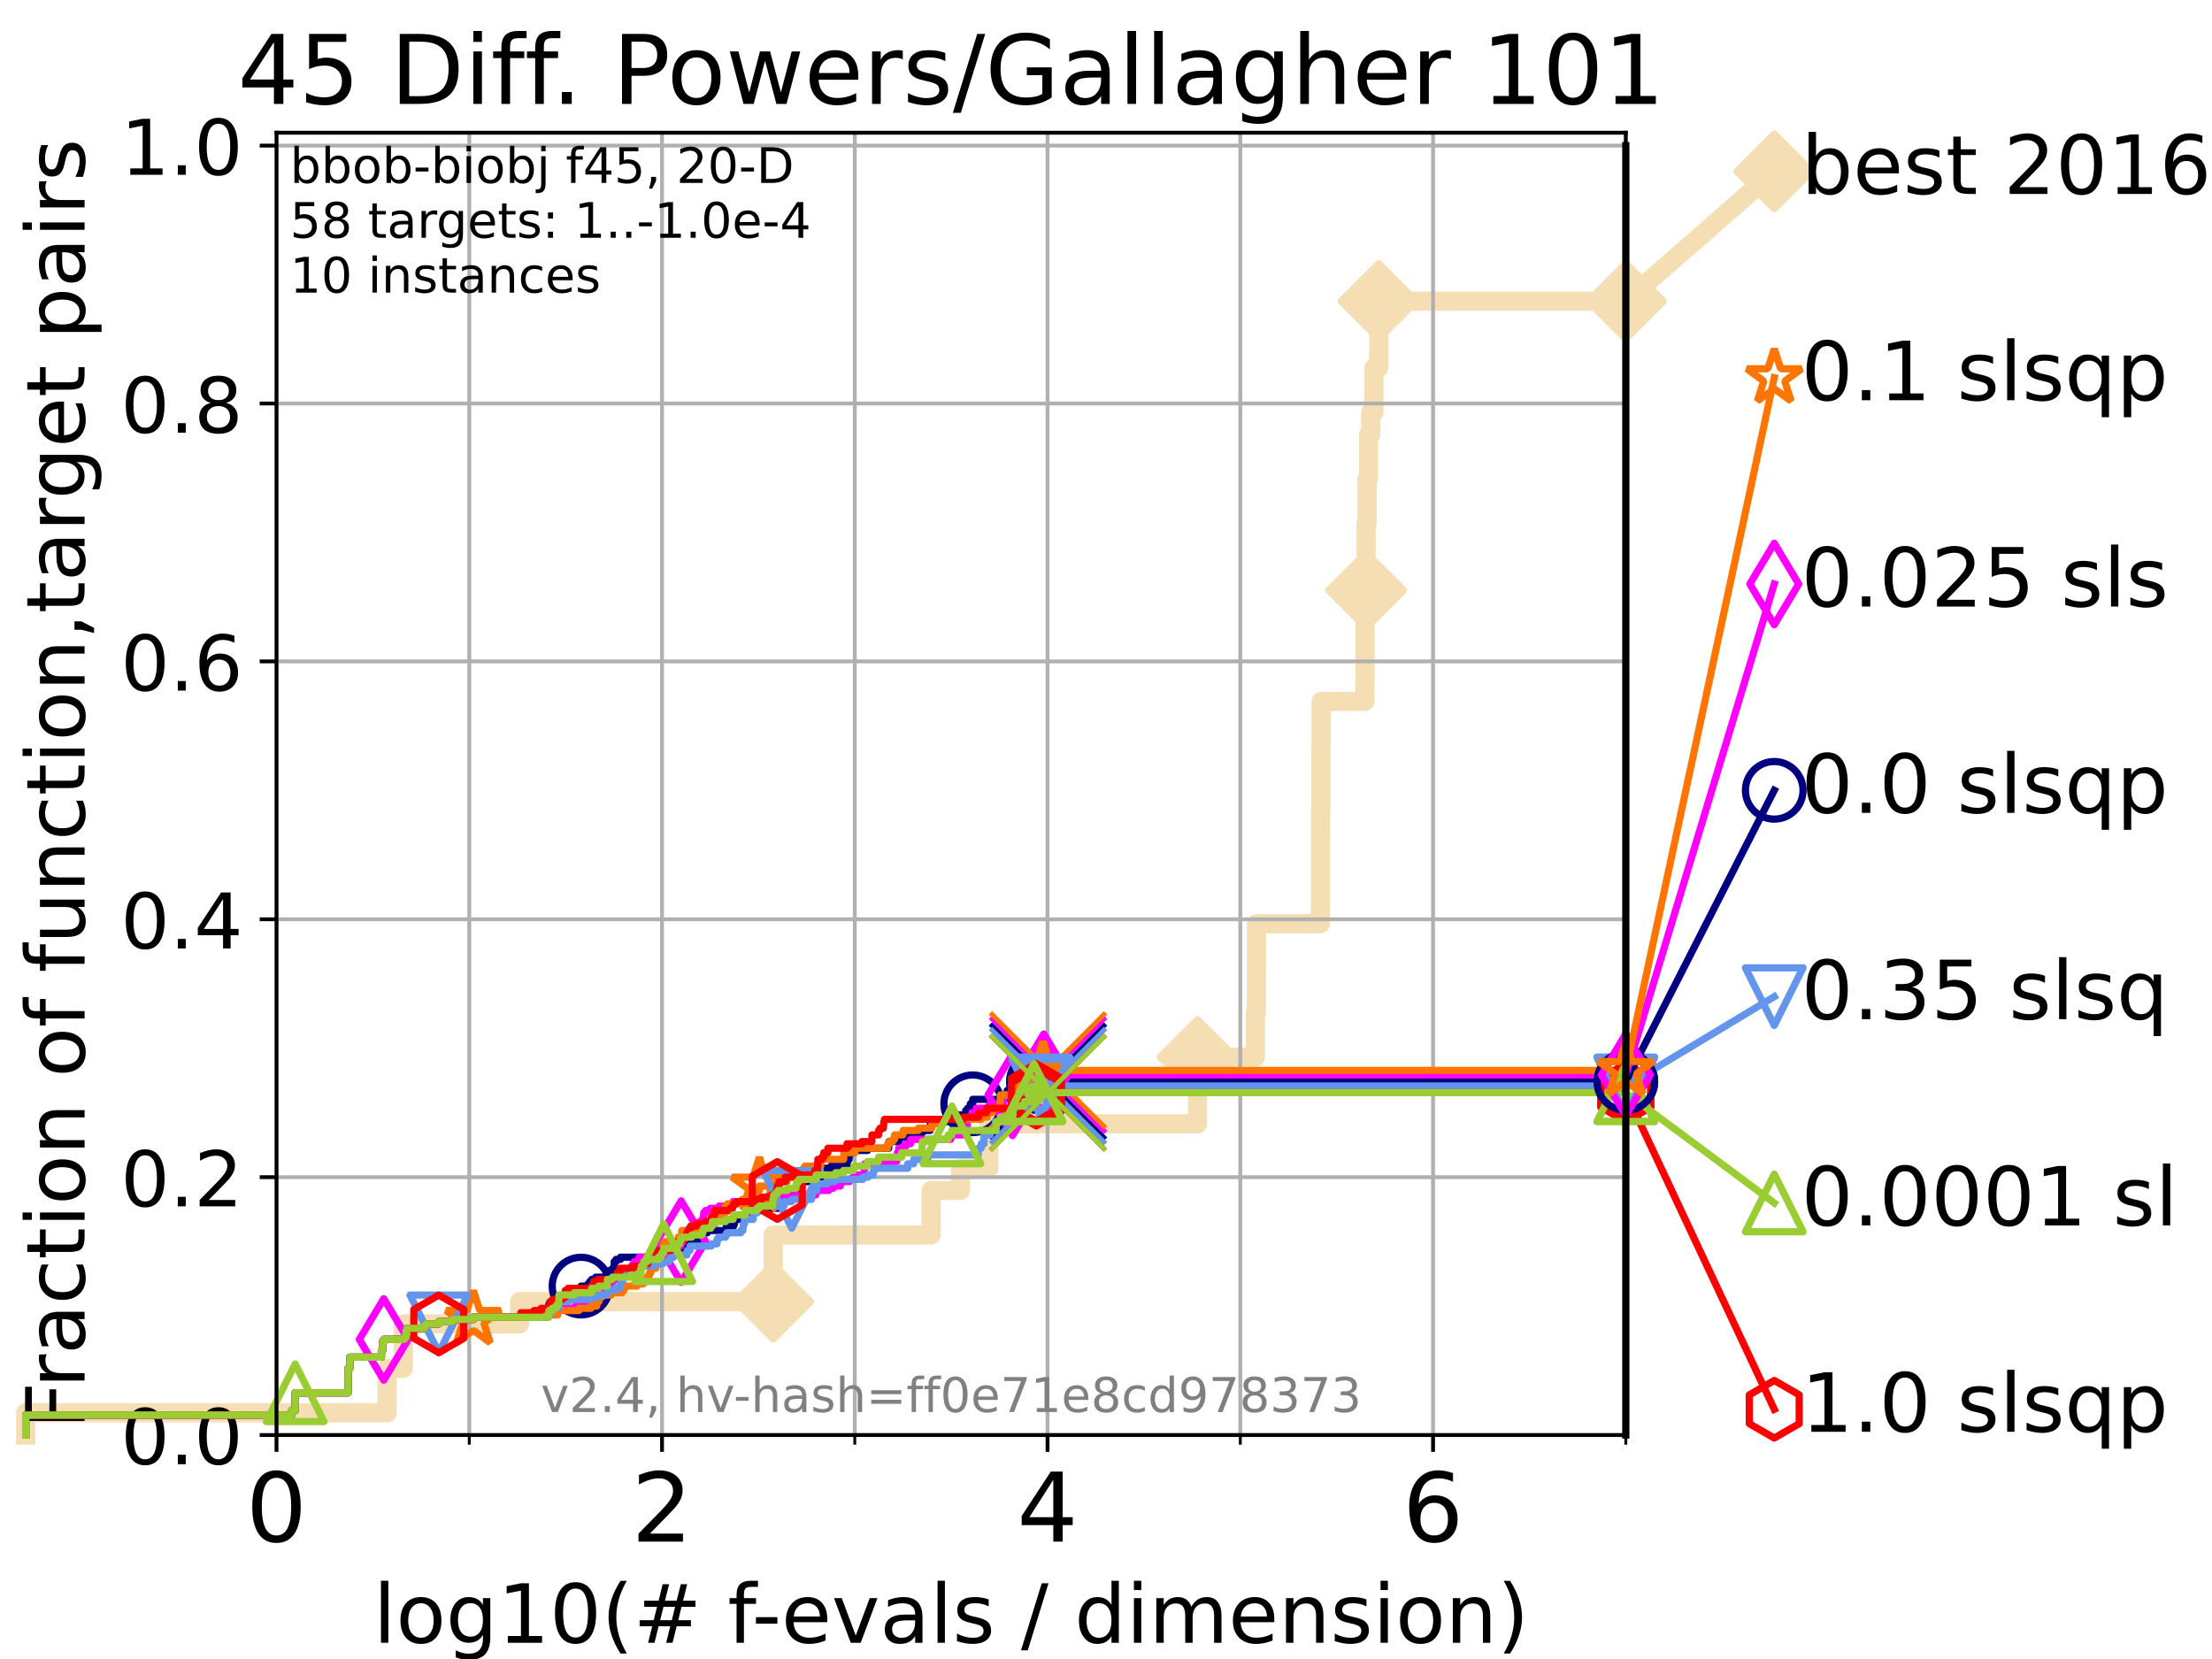 <?xml version="1.0" encoding="utf-8" standalone="no"?>
<!DOCTYPE svg PUBLIC "-//W3C//DTD SVG 1.1//EN"
  "http://www.w3.org/Graphics/SVG/1.1/DTD/svg11.dtd">
<!-- Created with matplotlib (https://matplotlib.org/) -->
<svg height="345.6pt" version="1.1" viewBox="0 0 460.8 345.6" width="460.8pt" xmlns="http://www.w3.org/2000/svg" xmlns:xlink="http://www.w3.org/1999/xlink">
 <defs>
  <style type="text/css">*{stroke-linecap:butt;stroke-linejoin:round;}</style>
 </defs>
 <g id="figure_1">
  <g id="patch_1">
   <path d="M 0 345.6 
L 460.8 345.6 
L 460.8 0 
L 0 0 
z
" style="fill:#ffffff;"/>
  </g>
  <g id="axes_1">
   <g id="patch_2">
    <path d="M 57.6 298.944 
L 338.688 298.944 
L 338.688 27.648 
L 57.6 27.648 
z
" style="fill:#ffffff;"/>
   </g>
   <g id="line2d_1">
    <path d="M 5.357 298.944 
L 5.357 294.313 
L 80.65 294.313 
L 80.65 285.05 
L 84.023 285.05 
L 84.023 275.788 
L 108.247 275.788 
L 108.247 271.157 
L 161.061 271.157 
L 161.061 257.263 
L 193.975 257.263 
L 193.975 248.001 
L 200.077 248.001 
L 200.077 243.37 
L 205.992 243.37 
L 205.992 234.107 
L 249.475 234.107 
L 249.475 220.214 
L 261.518 220.214 
L 261.518 210.951 
L 261.714 210.951 
L 261.714 201.689 
L 261.752 201.689 
L 261.752 192.426 
L 275.068 192.426 
L 275.068 187.795 
L 275.089 187.795 
L 275.089 173.901 
L 275.122 173.901 
L 275.122 169.27 
L 275.159 169.27 
L 275.159 155.377 
L 275.234 155.377 
L 275.234 146.114 
L 284.301 146.114 
L 284.301 141.483 
L 284.361 141.483 
L 284.361 127.589 
L 284.451 127.589 
L 284.451 122.958 
L 284.585 122.958 
L 284.585 109.065 
L 284.787 109.065 
L 284.787 99.802 
L 285.088 99.802 
L 285.088 90.54 
L 285.539 90.54 
L 285.539 85.909 
L 286.209 85.909 
L 286.209 76.646 
L 287.214 76.646 
L 287.214 62.753 
L 338.688 62.753 
" style="fill:none;stroke:#f5deb3;stroke-linecap:square;stroke-width:4;"/>
   </g>
   <g id="line2d_2">
    <defs>
     <path d="M 0 7.778 
L 7.778 0 
L 0 -7.778 
L -7.778 0 
z
" id="mafb568e8f0" style="stroke:#f5deb3;stroke-linejoin:miter;stroke-width:1.5;"/>
    </defs>
    <g>
     <use style="fill:#f5deb3;stroke:#f5deb3;stroke-linejoin:miter;stroke-width:1.5;" x="161.061" xlink:href="#mafb568e8f0" y="271.157"/>
     <use style="fill:#f5deb3;stroke:#f5deb3;stroke-linejoin:miter;stroke-width:1.5;" x="249.475" xlink:href="#mafb568e8f0" y="220.214"/>
     <use style="fill:#f5deb3;stroke:#f5deb3;stroke-linejoin:miter;stroke-width:1.5;" x="284.585" xlink:href="#mafb568e8f0" y="122.958"/>
     <use style="fill:#f5deb3;stroke:#f5deb3;stroke-linejoin:miter;stroke-width:1.5;" x="287.214" xlink:href="#mafb568e8f0" y="62.753"/>
     <use style="fill:#f5deb3;stroke:#f5deb3;stroke-linejoin:miter;stroke-width:1.5;" x="287.214" xlink:href="#mafb568e8f0" y="62.753"/>
     <use style="fill:#f5deb3;stroke:#f5deb3;stroke-linejoin:miter;stroke-width:1.5;" x="338.688" xlink:href="#mafb568e8f0" y="62.753"/>
    </g>
   </g>
   <g id="line2d_3">
    <path style="fill:none;stroke:#f5deb3;stroke-linecap:square;stroke-width:4;"/>
    <g/>
   </g>
   <g id="line2d_4">
    <path d="M 338.688 62.753 
L 369.608 35.706 
" style="fill:none;stroke:#f5deb3;stroke-linecap:square;stroke-width:4;"/>
    <g>
     <use style="fill:#f5deb3;stroke:#f5deb3;stroke-linejoin:miter;stroke-width:1.5;" x="338.688" xlink:href="#mafb568e8f0" y="62.753"/>
     <use style="fill:#f5deb3;stroke:#f5deb3;stroke-linejoin:miter;stroke-width:1.5;" x="369.608" xlink:href="#mafb568e8f0" y="35.706"/>
    </g>
   </g>
   <g id="matplotlib.axis_1">
    <g id="xtick_1">
     <g id="line2d_5">
      <path clip-path="url(#pc72ac7d831)" d="M 57.6 298.944 
L 57.6 27.648 
" style="fill:none;stroke:#b0b0b0;stroke-linecap:square;stroke-width:0.8;"/>
     </g>
     <g id="line2d_6">
      <defs>
       <path d="M 0 0 
L 0 3.5 
" id="m76886de6e0" style="stroke:#000000;stroke-width:0.8;"/>
      </defs>
      <g>
       <use style="stroke:#000000;stroke-width:0.8;" x="57.6" xlink:href="#m76886de6e0" y="298.944"/>
      </g>
     </g>
     <g id="text_1">
      <!-- 0 -->
      <g transform="translate(51.237 321.141)scale(0.2 -0.2)">
       <defs>
        <path d="M 31.781 66.406 
Q 24.172 66.406 20.328 58.906 
Q 16.5 51.422 16.5 36.375 
Q 16.5 21.391 20.328 13.891 
Q 24.172 6.391 31.781 6.391 
Q 39.453 6.391 43.281 13.891 
Q 47.125 21.391 47.125 36.375 
Q 47.125 51.422 43.281 58.906 
Q 39.453 66.406 31.781 66.406 
z
M 31.781 74.219 
Q 44.047 74.219 50.516 64.516 
Q 56.984 54.828 56.984 36.375 
Q 56.984 17.969 50.516 8.266 
Q 44.047 -1.422 31.781 -1.422 
Q 19.531 -1.422 13.062 8.266 
Q 6.594 17.969 6.594 36.375 
Q 6.594 54.828 13.062 64.516 
Q 19.531 74.219 31.781 74.219 
z
" id="DejaVuSans-48"/>
       </defs>
       <use xlink:href="#DejaVuSans-48"/>
      </g>
     </g>
    </g>
    <g id="xtick_2">
     <g id="line2d_7">
      <path clip-path="url(#pc72ac7d831)" d="M 137.911 298.944 
L 137.911 27.648 
" style="fill:none;stroke:#b0b0b0;stroke-linecap:square;stroke-width:0.8;"/>
     </g>
     <g id="line2d_8">
      <g>
       <use style="stroke:#000000;stroke-width:0.8;" x="137.911" xlink:href="#m76886de6e0" y="298.944"/>
      </g>
     </g>
     <g id="text_2">
      <!-- 2 -->
      <g transform="translate(131.548 321.141)scale(0.2 -0.2)">
       <defs>
        <path d="M 19.188 8.297 
L 53.609 8.297 
L 53.609 0 
L 7.328 0 
L 7.328 8.297 
Q 12.938 14.109 22.625 23.891 
Q 32.328 33.688 34.812 36.531 
Q 39.547 41.844 41.422 45.531 
Q 43.312 49.219 43.312 52.781 
Q 43.312 58.594 39.234 62.25 
Q 35.156 65.922 28.609 65.922 
Q 23.969 65.922 18.812 64.312 
Q 13.672 62.703 7.812 59.422 
L 7.812 69.391 
Q 13.766 71.781 18.938 73 
Q 24.125 74.219 28.422 74.219 
Q 39.75 74.219 46.484 68.547 
Q 53.219 62.891 53.219 53.422 
Q 53.219 48.922 51.531 44.891 
Q 49.859 40.875 45.406 35.406 
Q 44.188 33.984 37.641 27.219 
Q 31.109 20.453 19.188 8.297 
z
" id="DejaVuSans-50"/>
       </defs>
       <use xlink:href="#DejaVuSans-50"/>
      </g>
     </g>
    </g>
    <g id="xtick_3">
     <g id="line2d_9">
      <path clip-path="url(#pc72ac7d831)" d="M 218.222 298.944 
L 218.222 27.648 
" style="fill:none;stroke:#b0b0b0;stroke-linecap:square;stroke-width:0.8;"/>
     </g>
     <g id="line2d_10">
      <g>
       <use style="stroke:#000000;stroke-width:0.8;" x="218.222" xlink:href="#m76886de6e0" y="298.944"/>
      </g>
     </g>
     <g id="text_3">
      <!-- 4 -->
      <g transform="translate(211.859 321.141)scale(0.2 -0.2)">
       <defs>
        <path d="M 37.797 64.312 
L 12.891 25.391 
L 37.797 25.391 
z
M 35.203 72.906 
L 47.609 72.906 
L 47.609 25.391 
L 58.016 25.391 
L 58.016 17.188 
L 47.609 17.188 
L 47.609 0 
L 37.797 0 
L 37.797 17.188 
L 4.891 17.188 
L 4.891 26.703 
z
" id="DejaVuSans-52"/>
       </defs>
       <use xlink:href="#DejaVuSans-52"/>
      </g>
     </g>
    </g>
    <g id="xtick_4">
     <g id="line2d_11">
      <path clip-path="url(#pc72ac7d831)" d="M 298.533 298.944 
L 298.533 27.648 
" style="fill:none;stroke:#b0b0b0;stroke-linecap:square;stroke-width:0.8;"/>
     </g>
     <g id="line2d_12">
      <g>
       <use style="stroke:#000000;stroke-width:0.8;" x="298.533" xlink:href="#m76886de6e0" y="298.944"/>
      </g>
     </g>
     <g id="text_4">
      <!-- 6 -->
      <g transform="translate(292.17 321.141)scale(0.2 -0.2)">
       <defs>
        <path d="M 33.016 40.375 
Q 26.375 40.375 22.484 35.828 
Q 18.609 31.297 18.609 23.391 
Q 18.609 15.531 22.484 10.953 
Q 26.375 6.391 33.016 6.391 
Q 39.656 6.391 43.531 10.953 
Q 47.406 15.531 47.406 23.391 
Q 47.406 31.297 43.531 35.828 
Q 39.656 40.375 33.016 40.375 
z
M 52.594 71.297 
L 52.594 62.312 
Q 48.875 64.062 45.094 64.984 
Q 41.312 65.922 37.594 65.922 
Q 27.828 65.922 22.672 59.328 
Q 17.531 52.734 16.797 39.406 
Q 19.672 43.656 24.016 45.922 
Q 28.375 48.188 33.594 48.188 
Q 44.578 48.188 50.953 41.516 
Q 57.328 34.859 57.328 23.391 
Q 57.328 12.156 50.688 5.359 
Q 44.047 -1.422 33.016 -1.422 
Q 20.359 -1.422 13.672 8.266 
Q 6.984 17.969 6.984 36.375 
Q 6.984 53.656 15.188 63.938 
Q 23.391 74.219 37.203 74.219 
Q 40.922 74.219 44.703 73.484 
Q 48.484 72.75 52.594 71.297 
z
" id="DejaVuSans-54"/>
       </defs>
       <use xlink:href="#DejaVuSans-54"/>
      </g>
     </g>
    </g>
    <g id="xtick_5">
     <g id="line2d_13">
      <path clip-path="url(#pc72ac7d831)" d="M 97.755 298.944 
L 97.755 27.648 
" style="fill:none;stroke:#b0b0b0;stroke-linecap:square;stroke-width:0.8;"/>
     </g>
     <g id="line2d_14">
      <defs>
       <path d="M 0 0 
L 0 2 
" id="m5442d9e208" style="stroke:#000000;stroke-width:0.6;"/>
      </defs>
      <g>
       <use style="stroke:#000000;stroke-width:0.6;" x="97.755" xlink:href="#m5442d9e208" y="298.944"/>
      </g>
     </g>
    </g>
    <g id="xtick_6">
     <g id="line2d_15">
      <path clip-path="url(#pc72ac7d831)" d="M 178.066 298.944 
L 178.066 27.648 
" style="fill:none;stroke:#b0b0b0;stroke-linecap:square;stroke-width:0.8;"/>
     </g>
     <g id="line2d_16">
      <g>
       <use style="stroke:#000000;stroke-width:0.6;" x="178.066" xlink:href="#m5442d9e208" y="298.944"/>
      </g>
     </g>
    </g>
    <g id="xtick_7">
     <g id="line2d_17">
      <path clip-path="url(#pc72ac7d831)" d="M 258.377 298.944 
L 258.377 27.648 
" style="fill:none;stroke:#b0b0b0;stroke-linecap:square;stroke-width:0.8;"/>
     </g>
     <g id="line2d_18">
      <g>
       <use style="stroke:#000000;stroke-width:0.6;" x="258.377" xlink:href="#m5442d9e208" y="298.944"/>
      </g>
     </g>
    </g>
    <g id="xtick_8">
     <g id="line2d_19">
      <path clip-path="url(#pc72ac7d831)" d="M 338.688 298.944 
L 338.688 27.648 
" style="fill:none;stroke:#b0b0b0;stroke-linecap:square;stroke-width:0.8;"/>
     </g>
     <g id="line2d_20">
      <g>
       <use style="stroke:#000000;stroke-width:0.6;" x="338.688" xlink:href="#m5442d9e208" y="298.944"/>
      </g>
     </g>
    </g>
    <g id="text_5">
     <!-- log10(# f-evals / dimension) -->
     <g transform="translate(77.764 342.218)scale(0.17 -0.17)">
      <defs>
       <path d="M 9.422 75.984 
L 18.406 75.984 
L 18.406 0 
L 9.422 0 
z
" id="DejaVuSans-108"/>
       <path d="M 30.609 48.391 
Q 23.391 48.391 19.188 42.75 
Q 14.984 37.109 14.984 27.297 
Q 14.984 17.484 19.156 11.844 
Q 23.344 6.203 30.609 6.203 
Q 37.797 6.203 41.984 11.859 
Q 46.188 17.531 46.188 27.297 
Q 46.188 37.016 41.984 42.703 
Q 37.797 48.391 30.609 48.391 
z
M 30.609 56 
Q 42.328 56 49.016 48.375 
Q 55.719 40.766 55.719 27.297 
Q 55.719 13.875 49.016 6.219 
Q 42.328 -1.422 30.609 -1.422 
Q 18.844 -1.422 12.172 6.219 
Q 5.516 13.875 5.516 27.297 
Q 5.516 40.766 12.172 48.375 
Q 18.844 56 30.609 56 
z
" id="DejaVuSans-111"/>
       <path d="M 45.406 27.984 
Q 45.406 37.75 41.375 43.109 
Q 37.359 48.484 30.078 48.484 
Q 22.859 48.484 18.828 43.109 
Q 14.797 37.75 14.797 27.984 
Q 14.797 18.266 18.828 12.891 
Q 22.859 7.516 30.078 7.516 
Q 37.359 7.516 41.375 12.891 
Q 45.406 18.266 45.406 27.984 
z
M 54.391 6.781 
Q 54.391 -7.172 48.188 -13.984 
Q 42 -20.797 29.203 -20.797 
Q 24.469 -20.797 20.266 -20.094 
Q 16.062 -19.391 12.109 -17.922 
L 12.109 -9.188 
Q 16.062 -11.328 19.922 -12.344 
Q 23.781 -13.375 27.781 -13.375 
Q 36.625 -13.375 41.016 -8.766 
Q 45.406 -4.156 45.406 5.172 
L 45.406 9.625 
Q 42.625 4.781 38.281 2.391 
Q 33.938 0 27.875 0 
Q 17.828 0 11.672 7.656 
Q 5.516 15.328 5.516 27.984 
Q 5.516 40.672 11.672 48.328 
Q 17.828 56 27.875 56 
Q 33.938 56 38.281 53.609 
Q 42.625 51.219 45.406 46.391 
L 45.406 54.688 
L 54.391 54.688 
z
" id="DejaVuSans-103"/>
       <path d="M 12.406 8.297 
L 28.516 8.297 
L 28.516 63.922 
L 10.984 60.406 
L 10.984 69.391 
L 28.422 72.906 
L 38.281 72.906 
L 38.281 8.297 
L 54.391 8.297 
L 54.391 0 
L 12.406 0 
z
" id="DejaVuSans-49"/>
       <path d="M 31 75.875 
Q 24.469 64.656 21.281 53.656 
Q 18.109 42.672 18.109 31.391 
Q 18.109 20.125 21.312 9.062 
Q 24.516 -2 31 -13.188 
L 23.188 -13.188 
Q 15.875 -1.703 12.234 9.375 
Q 8.594 20.453 8.594 31.391 
Q 8.594 42.281 12.203 53.312 
Q 15.828 64.359 23.188 75.875 
z
" id="DejaVuSans-40"/>
       <path d="M 51.125 44 
L 36.922 44 
L 32.812 27.688 
L 47.125 27.688 
z
M 43.797 71.781 
L 38.719 51.516 
L 52.984 51.516 
L 58.109 71.781 
L 65.922 71.781 
L 60.891 51.516 
L 76.125 51.516 
L 76.125 44 
L 58.984 44 
L 54.984 27.688 
L 70.516 27.688 
L 70.516 20.219 
L 53.078 20.219 
L 48 0 
L 40.188 0 
L 45.219 20.219 
L 30.906 20.219 
L 25.875 0 
L 18.016 0 
L 23.094 20.219 
L 7.719 20.219 
L 7.719 27.688 
L 24.906 27.688 
L 29 44 
L 13.281 44 
L 13.281 51.516 
L 30.906 51.516 
L 35.891 71.781 
z
" id="DejaVuSans-35"/>
       <path id="DejaVuSans-32"/>
       <path d="M 37.109 75.984 
L 37.109 68.5 
L 28.516 68.5 
Q 23.688 68.5 21.797 66.547 
Q 19.922 64.594 19.922 59.516 
L 19.922 54.688 
L 34.719 54.688 
L 34.719 47.703 
L 19.922 47.703 
L 19.922 0 
L 10.891 0 
L 10.891 47.703 
L 2.297 47.703 
L 2.297 54.688 
L 10.891 54.688 
L 10.891 58.5 
Q 10.891 67.625 15.141 71.797 
Q 19.391 75.984 28.609 75.984 
z
" id="DejaVuSans-102"/>
       <path d="M 4.891 31.391 
L 31.203 31.391 
L 31.203 23.391 
L 4.891 23.391 
z
" id="DejaVuSans-45"/>
       <path d="M 56.203 29.594 
L 56.203 25.203 
L 14.891 25.203 
Q 15.484 15.922 20.484 11.062 
Q 25.484 6.203 34.422 6.203 
Q 39.594 6.203 44.453 7.469 
Q 49.312 8.734 54.109 11.281 
L 54.109 2.781 
Q 49.266 0.734 44.188 -0.344 
Q 39.109 -1.422 33.891 -1.422 
Q 20.797 -1.422 13.156 6.188 
Q 5.516 13.812 5.516 26.812 
Q 5.516 40.234 12.766 48.109 
Q 20.016 56 32.328 56 
Q 43.359 56 49.781 48.891 
Q 56.203 41.797 56.203 29.594 
z
M 47.219 32.234 
Q 47.125 39.594 43.094 43.984 
Q 39.062 48.391 32.422 48.391 
Q 24.906 48.391 20.391 44.141 
Q 15.875 39.891 15.188 32.172 
z
" id="DejaVuSans-101"/>
       <path d="M 2.984 54.688 
L 12.5 54.688 
L 29.594 8.797 
L 46.688 54.688 
L 56.203 54.688 
L 35.688 0 
L 23.484 0 
z
" id="DejaVuSans-118"/>
       <path d="M 34.281 27.484 
Q 23.391 27.484 19.188 25 
Q 14.984 22.516 14.984 16.5 
Q 14.984 11.719 18.141 8.906 
Q 21.297 6.109 26.703 6.109 
Q 34.188 6.109 38.703 11.406 
Q 43.219 16.703 43.219 25.484 
L 43.219 27.484 
z
M 52.203 31.203 
L 52.203 0 
L 43.219 0 
L 43.219 8.297 
Q 40.141 3.328 35.547 0.953 
Q 30.953 -1.422 24.312 -1.422 
Q 15.922 -1.422 10.953 3.297 
Q 6 8.016 6 15.922 
Q 6 25.141 12.172 29.828 
Q 18.359 34.516 30.609 34.516 
L 43.219 34.516 
L 43.219 35.406 
Q 43.219 41.609 39.141 45 
Q 35.062 48.391 27.688 48.391 
Q 23 48.391 18.547 47.266 
Q 14.109 46.141 10.016 43.891 
L 10.016 52.203 
Q 14.938 54.109 19.578 55.047 
Q 24.219 56 28.609 56 
Q 40.484 56 46.344 49.844 
Q 52.203 43.703 52.203 31.203 
z
" id="DejaVuSans-97"/>
       <path d="M 44.281 53.078 
L 44.281 44.578 
Q 40.484 46.531 36.375 47.5 
Q 32.281 48.484 27.875 48.484 
Q 21.188 48.484 17.844 46.438 
Q 14.5 44.391 14.5 40.281 
Q 14.5 37.156 16.891 35.375 
Q 19.281 33.594 26.516 31.984 
L 29.594 31.297 
Q 39.156 29.25 43.188 25.516 
Q 47.219 21.781 47.219 15.094 
Q 47.219 7.469 41.188 3.016 
Q 35.156 -1.422 24.609 -1.422 
Q 20.219 -1.422 15.453 -0.562 
Q 10.688 0.297 5.422 2 
L 5.422 11.281 
Q 10.406 8.688 15.234 7.391 
Q 20.062 6.109 24.812 6.109 
Q 31.156 6.109 34.562 8.281 
Q 37.984 10.453 37.984 14.406 
Q 37.984 18.062 35.516 20.016 
Q 33.062 21.969 24.703 23.781 
L 21.578 24.516 
Q 13.234 26.266 9.516 29.906 
Q 5.812 33.547 5.812 39.891 
Q 5.812 47.609 11.281 51.797 
Q 16.75 56 26.812 56 
Q 31.781 56 36.172 55.266 
Q 40.578 54.547 44.281 53.078 
z
" id="DejaVuSans-115"/>
       <path d="M 25.391 72.906 
L 33.688 72.906 
L 8.297 -9.281 
L 0 -9.281 
z
" id="DejaVuSans-47"/>
       <path d="M 45.406 46.391 
L 45.406 75.984 
L 54.391 75.984 
L 54.391 0 
L 45.406 0 
L 45.406 8.203 
Q 42.578 3.328 38.25 0.953 
Q 33.938 -1.422 27.875 -1.422 
Q 17.969 -1.422 11.734 6.484 
Q 5.516 14.406 5.516 27.297 
Q 5.516 40.188 11.734 48.094 
Q 17.969 56 27.875 56 
Q 33.938 56 38.25 53.625 
Q 42.578 51.266 45.406 46.391 
z
M 14.797 27.297 
Q 14.797 17.391 18.875 11.75 
Q 22.953 6.109 30.078 6.109 
Q 37.203 6.109 41.297 11.75 
Q 45.406 17.391 45.406 27.297 
Q 45.406 37.203 41.297 42.844 
Q 37.203 48.484 30.078 48.484 
Q 22.953 48.484 18.875 42.844 
Q 14.797 37.203 14.797 27.297 
z
" id="DejaVuSans-100"/>
       <path d="M 9.422 54.688 
L 18.406 54.688 
L 18.406 0 
L 9.422 0 
z
M 9.422 75.984 
L 18.406 75.984 
L 18.406 64.594 
L 9.422 64.594 
z
" id="DejaVuSans-105"/>
       <path d="M 52 44.188 
Q 55.375 50.25 60.062 53.125 
Q 64.75 56 71.094 56 
Q 79.641 56 84.281 50.016 
Q 88.922 44.047 88.922 33.016 
L 88.922 0 
L 79.891 0 
L 79.891 32.719 
Q 79.891 40.578 77.094 44.375 
Q 74.312 48.188 68.609 48.188 
Q 61.625 48.188 57.562 43.547 
Q 53.516 38.922 53.516 30.906 
L 53.516 0 
L 44.484 0 
L 44.484 32.719 
Q 44.484 40.625 41.703 44.406 
Q 38.922 48.188 33.109 48.188 
Q 26.219 48.188 22.156 43.531 
Q 18.109 38.875 18.109 30.906 
L 18.109 0 
L 9.078 0 
L 9.078 54.688 
L 18.109 54.688 
L 18.109 46.188 
Q 21.188 51.219 25.484 53.609 
Q 29.781 56 35.688 56 
Q 41.656 56 45.828 52.969 
Q 50 49.953 52 44.188 
z
" id="DejaVuSans-109"/>
       <path d="M 54.891 33.016 
L 54.891 0 
L 45.906 0 
L 45.906 32.719 
Q 45.906 40.484 42.875 44.328 
Q 39.844 48.188 33.797 48.188 
Q 26.516 48.188 22.312 43.547 
Q 18.109 38.922 18.109 30.906 
L 18.109 0 
L 9.078 0 
L 9.078 54.688 
L 18.109 54.688 
L 18.109 46.188 
Q 21.344 51.125 25.703 53.562 
Q 30.078 56 35.797 56 
Q 45.219 56 50.047 50.172 
Q 54.891 44.344 54.891 33.016 
z
" id="DejaVuSans-110"/>
       <path d="M 8.016 75.875 
L 15.828 75.875 
Q 23.141 64.359 26.781 53.312 
Q 30.422 42.281 30.422 31.391 
Q 30.422 20.453 26.781 9.375 
Q 23.141 -1.703 15.828 -13.188 
L 8.016 -13.188 
Q 14.5 -2 17.703 9.062 
Q 20.906 20.125 20.906 31.391 
Q 20.906 42.672 17.703 53.656 
Q 14.5 64.656 8.016 75.875 
z
" id="DejaVuSans-41"/>
      </defs>
      <use xlink:href="#DejaVuSans-108"/>
      <use x="27.783" xlink:href="#DejaVuSans-111"/>
      <use x="88.965" xlink:href="#DejaVuSans-103"/>
      <use x="152.441" xlink:href="#DejaVuSans-49"/>
      <use x="216.064" xlink:href="#DejaVuSans-48"/>
      <use x="279.688" xlink:href="#DejaVuSans-40"/>
      <use x="318.701" xlink:href="#DejaVuSans-35"/>
      <use x="402.49" xlink:href="#DejaVuSans-32"/>
      <use x="434.277" xlink:href="#DejaVuSans-102"/>
      <use x="463.982" xlink:href="#DejaVuSans-45"/>
      <use x="500.066" xlink:href="#DejaVuSans-101"/>
      <use x="561.59" xlink:href="#DejaVuSans-118"/>
      <use x="620.77" xlink:href="#DejaVuSans-97"/>
      <use x="682.049" xlink:href="#DejaVuSans-108"/>
      <use x="709.832" xlink:href="#DejaVuSans-115"/>
      <use x="761.932" xlink:href="#DejaVuSans-32"/>
      <use x="793.719" xlink:href="#DejaVuSans-47"/>
      <use x="827.41" xlink:href="#DejaVuSans-32"/>
      <use x="859.197" xlink:href="#DejaVuSans-100"/>
      <use x="922.674" xlink:href="#DejaVuSans-105"/>
      <use x="950.457" xlink:href="#DejaVuSans-109"/>
      <use x="1047.869" xlink:href="#DejaVuSans-101"/>
      <use x="1109.393" xlink:href="#DejaVuSans-110"/>
      <use x="1172.771" xlink:href="#DejaVuSans-115"/>
      <use x="1224.871" xlink:href="#DejaVuSans-105"/>
      <use x="1252.654" xlink:href="#DejaVuSans-111"/>
      <use x="1313.836" xlink:href="#DejaVuSans-110"/>
      <use x="1377.215" xlink:href="#DejaVuSans-41"/>
     </g>
    </g>
   </g>
   <g id="matplotlib.axis_2">
    <g id="ytick_1">
     <g id="line2d_21">
      <path clip-path="url(#pc72ac7d831)" d="M 57.6 298.944 
L 338.688 298.944 
" style="fill:none;stroke:#b0b0b0;stroke-linecap:square;stroke-width:0.8;"/>
     </g>
     <g id="line2d_22">
      <defs>
       <path d="M 0 0 
L -3.5 0 
" id="m063ef13c4c" style="stroke:#000000;stroke-width:0.8;"/>
      </defs>
      <g>
       <use style="stroke:#000000;stroke-width:0.8;" x="57.6" xlink:href="#m063ef13c4c" y="298.944"/>
      </g>
     </g>
     <g id="text_6">
      <!-- 0.0 -->
      <g transform="translate(25.155 305.023)scale(0.16 -0.16)">
       <defs>
        <path d="M 10.688 12.406 
L 21 12.406 
L 21 0 
L 10.688 0 
z
" id="DejaVuSans-46"/>
       </defs>
       <use xlink:href="#DejaVuSans-48"/>
       <use x="63.623" xlink:href="#DejaVuSans-46"/>
       <use x="95.41" xlink:href="#DejaVuSans-48"/>
      </g>
     </g>
    </g>
    <g id="ytick_2">
     <g id="line2d_23">
      <path clip-path="url(#pc72ac7d831)" d="M 57.6 245.222 
L 338.688 245.222 
" style="fill:none;stroke:#b0b0b0;stroke-linecap:square;stroke-width:0.8;"/>
     </g>
     <g id="line2d_24">
      <g>
       <use style="stroke:#000000;stroke-width:0.8;" x="57.6" xlink:href="#m063ef13c4c" y="245.222"/>
      </g>
     </g>
     <g id="text_7">
      <!-- 0.2 -->
      <g transform="translate(25.155 251.301)scale(0.16 -0.16)">
       <use xlink:href="#DejaVuSans-48"/>
       <use x="63.623" xlink:href="#DejaVuSans-46"/>
       <use x="95.41" xlink:href="#DejaVuSans-50"/>
      </g>
     </g>
    </g>
    <g id="ytick_3">
     <g id="line2d_25">
      <path clip-path="url(#pc72ac7d831)" d="M 57.6 191.5 
L 338.688 191.5 
" style="fill:none;stroke:#b0b0b0;stroke-linecap:square;stroke-width:0.8;"/>
     </g>
     <g id="line2d_26">
      <g>
       <use style="stroke:#000000;stroke-width:0.8;" x="57.6" xlink:href="#m063ef13c4c" y="191.5"/>
      </g>
     </g>
     <g id="text_8">
      <!-- 0.4 -->
      <g transform="translate(25.155 197.579)scale(0.16 -0.16)">
       <use xlink:href="#DejaVuSans-48"/>
       <use x="63.623" xlink:href="#DejaVuSans-46"/>
       <use x="95.41" xlink:href="#DejaVuSans-52"/>
      </g>
     </g>
    </g>
    <g id="ytick_4">
     <g id="line2d_27">
      <path clip-path="url(#pc72ac7d831)" d="M 57.6 137.778 
L 338.688 137.778 
" style="fill:none;stroke:#b0b0b0;stroke-linecap:square;stroke-width:0.8;"/>
     </g>
     <g id="line2d_28">
      <g>
       <use style="stroke:#000000;stroke-width:0.8;" x="57.6" xlink:href="#m063ef13c4c" y="137.778"/>
      </g>
     </g>
     <g id="text_9">
      <!-- 0.6 -->
      <g transform="translate(25.155 143.857)scale(0.16 -0.16)">
       <use xlink:href="#DejaVuSans-48"/>
       <use x="63.623" xlink:href="#DejaVuSans-46"/>
       <use x="95.41" xlink:href="#DejaVuSans-54"/>
      </g>
     </g>
    </g>
    <g id="ytick_5">
     <g id="line2d_29">
      <path clip-path="url(#pc72ac7d831)" d="M 57.6 84.056 
L 338.688 84.056 
" style="fill:none;stroke:#b0b0b0;stroke-linecap:square;stroke-width:0.8;"/>
     </g>
     <g id="line2d_30">
      <g>
       <use style="stroke:#000000;stroke-width:0.8;" x="57.6" xlink:href="#m063ef13c4c" y="84.056"/>
      </g>
     </g>
     <g id="text_10">
      <!-- 0.8 -->
      <g transform="translate(25.155 90.135)scale(0.16 -0.16)">
       <defs>
        <path d="M 31.781 34.625 
Q 24.75 34.625 20.719 30.859 
Q 16.703 27.094 16.703 20.516 
Q 16.703 13.922 20.719 10.156 
Q 24.75 6.391 31.781 6.391 
Q 38.812 6.391 42.859 10.172 
Q 46.922 13.969 46.922 20.516 
Q 46.922 27.094 42.891 30.859 
Q 38.875 34.625 31.781 34.625 
z
M 21.922 38.812 
Q 15.578 40.375 12.031 44.719 
Q 8.5 49.078 8.5 55.328 
Q 8.5 64.062 14.719 69.141 
Q 20.953 74.219 31.781 74.219 
Q 42.672 74.219 48.875 69.141 
Q 55.078 64.062 55.078 55.328 
Q 55.078 49.078 51.531 44.719 
Q 48 40.375 41.703 38.812 
Q 48.828 37.156 52.797 32.312 
Q 56.781 27.484 56.781 20.516 
Q 56.781 9.906 50.312 4.234 
Q 43.844 -1.422 31.781 -1.422 
Q 19.734 -1.422 13.25 4.234 
Q 6.781 9.906 6.781 20.516 
Q 6.781 27.484 10.781 32.312 
Q 14.797 37.156 21.922 38.812 
z
M 18.312 54.391 
Q 18.312 48.734 21.844 45.562 
Q 25.391 42.391 31.781 42.391 
Q 38.141 42.391 41.719 45.562 
Q 45.312 48.734 45.312 54.391 
Q 45.312 60.062 41.719 63.234 
Q 38.141 66.406 31.781 66.406 
Q 25.391 66.406 21.844 63.234 
Q 18.312 60.062 18.312 54.391 
z
" id="DejaVuSans-56"/>
       </defs>
       <use xlink:href="#DejaVuSans-48"/>
       <use x="63.623" xlink:href="#DejaVuSans-46"/>
       <use x="95.41" xlink:href="#DejaVuSans-56"/>
      </g>
     </g>
    </g>
    <g id="ytick_6">
     <g id="line2d_31">
      <path clip-path="url(#pc72ac7d831)" d="M 57.6 30.334 
L 338.688 30.334 
" style="fill:none;stroke:#b0b0b0;stroke-linecap:square;stroke-width:0.8;"/>
     </g>
     <g id="line2d_32">
      <g>
       <use style="stroke:#000000;stroke-width:0.8;" x="57.6" xlink:href="#m063ef13c4c" y="30.334"/>
      </g>
     </g>
     <g id="text_11">
      <!-- 1.0 -->
      <g transform="translate(25.155 36.413)scale(0.16 -0.16)">
       <use xlink:href="#DejaVuSans-49"/>
       <use x="63.623" xlink:href="#DejaVuSans-46"/>
       <use x="95.41" xlink:href="#DejaVuSans-48"/>
      </g>
     </g>
    </g>
    <g id="text_12">
     <!-- Fraction of function,target pairs -->
     <g transform="translate(17.62 297.681)rotate(-90)scale(0.17 -0.17)">
      <defs>
       <path d="M 9.812 72.906 
L 51.703 72.906 
L 51.703 64.594 
L 19.672 64.594 
L 19.672 43.109 
L 48.578 43.109 
L 48.578 34.812 
L 19.672 34.812 
L 19.672 0 
L 9.812 0 
z
" id="DejaVuSans-70"/>
       <path d="M 41.109 46.297 
Q 39.594 47.172 37.812 47.578 
Q 36.031 48 33.891 48 
Q 26.266 48 22.188 43.047 
Q 18.109 38.094 18.109 28.812 
L 18.109 0 
L 9.078 0 
L 9.078 54.688 
L 18.109 54.688 
L 18.109 46.188 
Q 20.953 51.172 25.484 53.578 
Q 30.031 56 36.531 56 
Q 37.453 56 38.578 55.875 
Q 39.703 55.766 41.062 55.516 
z
" id="DejaVuSans-114"/>
       <path d="M 48.781 52.594 
L 48.781 44.188 
Q 44.969 46.297 41.141 47.344 
Q 37.312 48.391 33.406 48.391 
Q 24.656 48.391 19.812 42.844 
Q 14.984 37.312 14.984 27.297 
Q 14.984 17.281 19.812 11.734 
Q 24.656 6.203 33.406 6.203 
Q 37.312 6.203 41.141 7.25 
Q 44.969 8.297 48.781 10.406 
L 48.781 2.094 
Q 45.016 0.344 40.984 -0.531 
Q 36.969 -1.422 32.422 -1.422 
Q 20.062 -1.422 12.781 6.344 
Q 5.516 14.109 5.516 27.297 
Q 5.516 40.672 12.859 48.328 
Q 20.219 56 33.016 56 
Q 37.156 56 41.109 55.141 
Q 45.062 54.297 48.781 52.594 
z
" id="DejaVuSans-99"/>
       <path d="M 18.312 70.219 
L 18.312 54.688 
L 36.812 54.688 
L 36.812 47.703 
L 18.312 47.703 
L 18.312 18.016 
Q 18.312 11.328 20.141 9.422 
Q 21.969 7.516 27.594 7.516 
L 36.812 7.516 
L 36.812 0 
L 27.594 0 
Q 17.188 0 13.234 3.875 
Q 9.281 7.766 9.281 18.016 
L 9.281 47.703 
L 2.688 47.703 
L 2.688 54.688 
L 9.281 54.688 
L 9.281 70.219 
z
" id="DejaVuSans-116"/>
       <path d="M 8.5 21.578 
L 8.5 54.688 
L 17.484 54.688 
L 17.484 21.922 
Q 17.484 14.156 20.5 10.266 
Q 23.531 6.391 29.594 6.391 
Q 36.859 6.391 41.078 11.031 
Q 45.312 15.672 45.312 23.688 
L 45.312 54.688 
L 54.297 54.688 
L 54.297 0 
L 45.312 0 
L 45.312 8.406 
Q 42.047 3.422 37.719 1 
Q 33.406 -1.422 27.688 -1.422 
Q 18.266 -1.422 13.375 4.438 
Q 8.5 10.297 8.5 21.578 
z
M 31.109 56 
z
" id="DejaVuSans-117"/>
       <path d="M 11.719 12.406 
L 22.016 12.406 
L 22.016 4 
L 14.016 -11.625 
L 7.719 -11.625 
L 11.719 4 
z
" id="DejaVuSans-44"/>
       <path d="M 18.109 8.203 
L 18.109 -20.797 
L 9.078 -20.797 
L 9.078 54.688 
L 18.109 54.688 
L 18.109 46.391 
Q 20.953 51.266 25.266 53.625 
Q 29.594 56 35.594 56 
Q 45.562 56 51.781 48.094 
Q 58.016 40.188 58.016 27.297 
Q 58.016 14.406 51.781 6.484 
Q 45.562 -1.422 35.594 -1.422 
Q 29.594 -1.422 25.266 0.953 
Q 20.953 3.328 18.109 8.203 
z
M 48.688 27.297 
Q 48.688 37.203 44.609 42.844 
Q 40.531 48.484 33.406 48.484 
Q 26.266 48.484 22.188 42.844 
Q 18.109 37.203 18.109 27.297 
Q 18.109 17.391 22.188 11.75 
Q 26.266 6.109 33.406 6.109 
Q 40.531 6.109 44.609 11.75 
Q 48.688 17.391 48.688 27.297 
z
" id="DejaVuSans-112"/>
      </defs>
      <use xlink:href="#DejaVuSans-70"/>
      <use x="50.27" xlink:href="#DejaVuSans-114"/>
      <use x="91.383" xlink:href="#DejaVuSans-97"/>
      <use x="152.662" xlink:href="#DejaVuSans-99"/>
      <use x="207.643" xlink:href="#DejaVuSans-116"/>
      <use x="246.852" xlink:href="#DejaVuSans-105"/>
      <use x="274.635" xlink:href="#DejaVuSans-111"/>
      <use x="335.816" xlink:href="#DejaVuSans-110"/>
      <use x="399.195" xlink:href="#DejaVuSans-32"/>
      <use x="430.982" xlink:href="#DejaVuSans-111"/>
      <use x="492.164" xlink:href="#DejaVuSans-102"/>
      <use x="527.369" xlink:href="#DejaVuSans-32"/>
      <use x="559.156" xlink:href="#DejaVuSans-102"/>
      <use x="594.361" xlink:href="#DejaVuSans-117"/>
      <use x="657.74" xlink:href="#DejaVuSans-110"/>
      <use x="721.119" xlink:href="#DejaVuSans-99"/>
      <use x="776.1" xlink:href="#DejaVuSans-116"/>
      <use x="815.309" xlink:href="#DejaVuSans-105"/>
      <use x="843.092" xlink:href="#DejaVuSans-111"/>
      <use x="904.273" xlink:href="#DejaVuSans-110"/>
      <use x="967.652" xlink:href="#DejaVuSans-44"/>
      <use x="999.439" xlink:href="#DejaVuSans-116"/>
      <use x="1038.648" xlink:href="#DejaVuSans-97"/>
      <use x="1099.928" xlink:href="#DejaVuSans-114"/>
      <use x="1139.291" xlink:href="#DejaVuSans-103"/>
      <use x="1202.768" xlink:href="#DejaVuSans-101"/>
      <use x="1264.291" xlink:href="#DejaVuSans-116"/>
      <use x="1303.5" xlink:href="#DejaVuSans-32"/>
      <use x="1335.287" xlink:href="#DejaVuSans-112"/>
      <use x="1398.764" xlink:href="#DejaVuSans-97"/>
      <use x="1460.043" xlink:href="#DejaVuSans-105"/>
      <use x="1487.826" xlink:href="#DejaVuSans-114"/>
      <use x="1528.939" xlink:href="#DejaVuSans-115"/>
     </g>
    </g>
   </g>
   <g id="line2d_33">
    <defs>
     <path d="M 0 1.5 
C 0.398 1.5 0.779 1.342 1.061 1.061 
C 1.342 0.779 1.5 0.398 1.5 0 
C 1.5 -0.398 1.342 -0.779 1.061 -1.061 
C 0.779 -1.342 0.398 -1.5 0 -1.5 
C -0.398 -1.5 -0.779 -1.342 -1.061 -1.061 
C -1.342 -0.779 -1.5 -0.398 -1.5 0 
C -1.5 0.398 -1.342 0.779 -1.061 1.061 
C -0.779 1.342 -0.398 1.5 0 1.5 
z
" id="mdb5a10282d" style="stroke:#f5deb3;"/>
    </defs>
    <g>
     <use style="fill:#f5deb3;stroke:#f5deb3;" x="287.214" xlink:href="#mdb5a10282d" y="62.753"/>
     <use style="fill:#f5deb3;stroke:#f5deb3;" x="287.214" xlink:href="#mdb5a10282d" y="62.753"/>
    </g>
   </g>
   <g id="line2d_34">
    <defs>
     <path d="M 0 1.5 
C 0.398 1.5 0.779 1.342 1.061 1.061 
C 1.342 0.779 1.5 0.398 1.5 0 
C 1.5 -0.398 1.342 -0.779 1.061 -1.061 
C 0.779 -1.342 0.398 -1.5 0 -1.5 
C -0.398 -1.5 -0.779 -1.342 -1.061 -1.061 
C -1.342 -0.779 -1.5 -0.398 -1.5 0 
C -1.5 0.398 -1.342 0.779 -1.061 1.061 
C -0.779 1.342 -0.398 1.5 0 1.5 
z
" id="m0fa24b6df1" style="stroke:#000080;"/>
    </defs>
    <g>
     <use style="fill:#000080;stroke:#000080;" x="216.357" xlink:href="#m0fa24b6df1" y="225.308"/>
     <use style="fill:#000080;stroke:#000080;" x="216.357" xlink:href="#m0fa24b6df1" y="225.308"/>
    </g>
   </g>
   <g id="line2d_35">
    <path d="M 5.357 298.944 
L 5.357 294.776 
L 60.78 294.776 
L 60.78 293.85 
L 61.491 293.85 
L 61.491 290.145 
L 72.5 290.145 
L 72.5 285.05 
L 72.868 285.05 
L 72.868 282.735 
L 79.447 282.735 
L 79.447 281.345 
L 79.695 281.345 
L 79.695 279.493 
L 79.939 279.493 
L 79.939 279.03 
L 84.213 279.03 
L 84.213 278.567 
L 84.588 278.567 
L 84.588 277.177 
L 84.773 277.177 
L 84.773 276.714 
L 88.405 276.714 
L 88.405 276.251 
L 88.701 276.251 
L 88.701 275.788 
L 91.41 275.788 
L 91.41 275.325 
L 94.188 275.325 
L 94.188 274.862 
L 98.606 274.862 
L 98.606 274.399 
L 109.402 274.399 
L 109.402 273.935 
L 113.56 273.935 
L 113.56 273.472 
L 113.908 273.472 
L 113.908 273.009 
L 114.148 273.009 
L 114.148 272.546 
L 114.318 272.546 
L 114.352 271.62 
L 116.473 271.62 
L 116.473 271.157 
L 117.458 271.157 
L 117.458 270.694 
L 117.71 270.694 
L 117.71 269.767 
L 118.283 269.767 
L 118.283 269.304 
L 119.453 269.304 
L 119.453 268.378 
L 121.037 268.378 
L 121.037 267.915 
L 122.489 267.915 
L 122.489 267.452 
L 122.844 267.452 
L 122.844 266.989 
L 123.253 266.989 
L 123.253 266.526 
L 124.082 266.526 
L 124.082 266.062 
L 126.168 266.062 
L 126.168 265.599 
L 126.937 265.599 
L 126.937 264.673 
L 127.596 264.673 
L 127.596 264.21 
L 127.939 264.21 
L 127.954 262.821 
L 128.336 262.821 
L 128.336 262.357 
L 129.262 262.357 
L 129.262 261.894 
L 138.299 261.894 
L 138.299 260.968 
L 138.502 260.968 
L 138.502 260.505 
L 141.606 260.505 
L 141.606 260.042 
L 143.401 260.042 
L 143.401 259.579 
L 143.622 259.579 
L 143.622 259.116 
L 144.433 259.116 
L 144.433 258.189 
L 145.711 258.189 
L 145.711 257.263 
L 146.596 257.263 
L 146.596 256.8 
L 147.364 256.8 
L 147.364 256.337 
L 151.309 256.337 
L 151.309 255.411 
L 152.841 255.411 
L 152.841 254.948 
L 153.014 254.948 
L 153.014 254.021 
L 153.963 254.021 
L 153.963 253.095 
L 155.326 253.095 
L 155.326 252.632 
L 156.224 252.632 
L 156.224 252.169 
L 159.89 252.169 
L 159.89 251.706 
L 162.94 251.706 
L 162.987 250.779 
L 163.08 250.779 
L 163.08 250.316 
L 164.203 250.316 
L 164.203 249.39 
L 164.423 249.39 
L 164.423 248.927 
L 164.628 248.927 
L 164.639 248.001 
L 166.264 248.001 
L 166.346 247.075 
L 166.501 247.075 
L 166.501 246.148 
L 170.634 246.148 
L 170.634 245.222 
L 171.103 245.222 
L 171.103 244.296 
L 171.83 244.296 
L 171.83 243.37 
L 173.109 243.37 
L 173.109 242.906 
L 176.461 242.906 
L 176.461 241.98 
L 176.596 241.98 
L 176.596 241.517 
L 176.886 241.517 
L 176.886 240.591 
L 177.099 240.591 
L 177.099 239.665 
L 180.735 239.665 
L 180.735 239.201 
L 185.138 239.201 
L 185.179 237.812 
L 187.274 237.812 
L 187.274 236.886 
L 191.601 236.886 
L 191.601 235.96 
L 192.156 235.96 
L 192.156 235.496 
L 193.778 235.496 
L 193.833 233.644 
L 197.38 233.644 
L 197.38 233.181 
L 197.793 233.181 
L 197.8 232.255 
L 201.18 232.255 
L 201.18 231.328 
L 201.571 231.328 
L 201.571 230.865 
L 202.077 230.865 
L 202.136 229.939 
L 202.632 229.939 
L 202.632 229.013 
L 209.331 229.013 
L 209.331 228.087 
L 209.82 228.087 
L 209.82 227.16 
L 214.79 227.16 
L 214.79 226.234 
L 216.357 226.234 
L 216.357 225.308 
L 338.688 225.308 
L 338.688 225.308 
" style="fill:none;stroke:#000080;stroke-linecap:square;stroke-width:1.5;"/>
   </g>
   <g id="line2d_36">
    <defs>
     <path d="M 0 6 
C 1.591 6 3.117 5.368 4.243 4.243 
C 5.368 3.117 6 1.591 6 0 
C 6 -1.591 5.368 -3.117 4.243 -4.243 
C 3.117 -5.368 1.591 -6 0 -6 
C -1.591 -6 -3.117 -5.368 -4.243 -4.243 
C -5.368 -3.117 -6 -1.591 -6 0 
C -6 1.591 -5.368 3.117 -4.243 4.243 
C -3.117 5.368 -1.591 6 0 6 
z
" id="mc9d76118cf" style="stroke:#000080;stroke-width:1.5;"/>
    </defs>
    <g>
     <use style="fill-opacity:0;stroke:#000080;stroke-width:1.5;" x="121.037" xlink:href="#mc9d76118cf" y="267.915"/>
     <use style="fill-opacity:0;stroke:#000080;stroke-width:1.5;" x="202.632" xlink:href="#mc9d76118cf" y="229.939"/>
     <use style="fill-opacity:0;stroke:#000080;stroke-width:1.5;" x="216.357" xlink:href="#mc9d76118cf" y="225.308"/>
     <use style="fill-opacity:0;stroke:#000080;stroke-width:1.5;" x="216.357" xlink:href="#mc9d76118cf" y="225.308"/>
     <use style="fill-opacity:0;stroke:#000080;stroke-width:1.5;" x="338.688" xlink:href="#mc9d76118cf" y="225.308"/>
    </g>
   </g>
   <g id="line2d_37">
    <path style="fill:none;stroke:#000080;stroke-linecap:square;stroke-width:1.5;"/>
    <g/>
   </g>
   <g id="line2d_38">
    <path clip-path="url(#pc72ac7d831)" d="M 218.309 225.308 
" style="fill:none;stroke:#000080;stroke-linecap:square;stroke-width:1.5;"/>
    <defs>
     <path d="M -12 12 
L 12 -12 
M -12 -12 
L 12 12 
" id="m9853adfea4" style="stroke:#000080;"/>
    </defs>
    <g clip-path="url(#pc72ac7d831)">
     <use style="fill:#000080;stroke:#000080;" x="218.309" xlink:href="#m9853adfea4" y="225.308"/>
    </g>
   </g>
   <g id="line2d_39">
    <defs>
     <path d="M 0 1.5 
C 0.398 1.5 0.779 1.342 1.061 1.061 
C 1.342 0.779 1.5 0.398 1.5 0 
C 1.5 -0.398 1.342 -0.779 1.061 -1.061 
C 0.779 -1.342 0.398 -1.5 0 -1.5 
C -0.398 -1.5 -0.779 -1.342 -1.061 -1.061 
C -1.342 -0.779 -1.5 -0.398 -1.5 0 
C -1.5 0.398 -1.342 0.779 -1.061 1.061 
C -0.779 1.342 -0.398 1.5 0 1.5 
z
" id="mda5ad9954f" style="stroke:#ff00ff;"/>
    </defs>
    <g>
     <use style="fill:#ff00ff;stroke:#ff00ff;" x="217.436" xlink:href="#mda5ad9954f" y="223.918"/>
     <use style="fill:#ff00ff;stroke:#ff00ff;" x="217.436" xlink:href="#mda5ad9954f" y="223.918"/>
    </g>
   </g>
   <g id="line2d_40">
    <path d="M 5.357 298.944 
L 5.357 294.776 
L 60.78 294.776 
L 60.78 293.85 
L 61.491 293.85 
L 61.491 290.145 
L 72.5 290.145 
L 72.5 285.05 
L 72.868 285.05 
L 72.868 282.735 
L 79.447 282.735 
L 79.447 281.345 
L 79.695 281.345 
L 79.695 279.493 
L 79.939 279.493 
L 79.939 279.03 
L 84.213 279.03 
L 84.213 278.567 
L 84.588 278.567 
L 84.588 277.177 
L 84.773 277.177 
L 84.773 276.714 
L 88.405 276.714 
L 88.405 276.251 
L 88.701 276.251 
L 88.701 275.788 
L 91.41 275.788 
L 91.41 275.325 
L 94.188 275.325 
L 94.188 274.862 
L 98.606 274.862 
L 98.606 274.399 
L 109.402 274.399 
L 109.402 273.935 
L 113.524 273.935 
L 113.524 273.472 
L 113.874 273.472 
L 113.874 272.546 
L 119.826 272.546 
L 119.826 272.083 
L 122.968 272.083 
L 123.071 271.157 
L 123.253 271.157 
L 123.253 270.694 
L 123.494 270.694 
L 123.494 270.231 
L 124.557 270.231 
L 124.557 269.767 
L 125.417 269.767 
L 125.417 269.304 
L 126.27 269.304 
L 126.304 267.915 
L 126.624 267.915 
L 126.624 267.452 
L 126.986 267.452 
L 126.986 266.989 
L 127.721 266.989 
L 127.721 266.526 
L 129.104 266.526 
L 129.104 265.599 
L 131.236 265.599 
L 131.236 265.136 
L 131.541 265.136 
L 131.541 263.747 
L 131.815 263.747 
L 131.815 263.284 
L 132.085 263.284 
L 132.085 262.821 
L 133.136 262.821 
L 133.136 261.894 
L 135.562 261.894 
L 135.562 261.431 
L 138.392 261.431 
L 138.392 260.968 
L 138.911 260.968 
L 138.911 260.042 
L 140.864 260.042 
L 140.864 259.579 
L 141.76 259.579 
L 141.76 259.116 
L 141.893 259.116 
L 141.893 258.653 
L 142.209 258.653 
L 142.209 257.726 
L 143.209 257.726 
L 143.209 257.263 
L 143.635 257.263 
L 143.635 256.337 
L 144.228 256.337 
L 144.228 255.411 
L 145.492 255.411 
L 145.492 254.948 
L 145.744 254.948 
L 145.744 254.484 
L 146.249 254.484 
L 146.249 254.021 
L 146.506 254.021 
L 146.602 252.632 
L 146.984 252.632 
L 146.984 252.169 
L 147.952 252.169 
L 147.952 251.706 
L 149.788 251.706 
L 149.788 251.243 
L 152.685 251.243 
L 152.685 250.316 
L 155.86 250.316 
L 155.86 249.853 
L 160.206 249.853 
L 160.206 248.927 
L 169.963 248.927 
L 169.963 248.001 
L 172.62 248.001 
L 172.62 247.538 
L 173.57 247.538 
L 173.57 247.075 
L 175.06 247.075 
L 175.06 246.148 
L 176.991 246.148 
L 176.991 245.685 
L 177.675 245.685 
L 177.675 245.222 
L 177.944 245.222 
L 177.944 244.759 
L 179.977 244.759 
L 180.068 243.37 
L 180.12 243.37 
L 180.12 242.443 
L 184.598 242.443 
L 184.598 241.98 
L 186.767 241.98 
L 186.841 241.054 
L 186.936 241.054 
L 186.936 240.128 
L 187.22 240.128 
L 187.22 239.201 
L 188.528 239.201 
L 188.528 238.275 
L 189.673 238.275 
L 189.673 237.349 
L 198.053 237.349 
L 198.053 236.423 
L 201.237 236.423 
L 201.263 235.033 
L 201.479 235.033 
L 201.494 232.718 
L 202.475 232.718 
L 202.475 231.792 
L 203.383 231.792 
L 203.383 230.865 
L 205.914 230.865 
L 205.914 230.402 
L 206.296 230.402 
L 206.296 229.939 
L 209.084 229.939 
L 209.11 228.087 
L 210.916 228.087 
L 210.916 227.623 
L 211.697 227.623 
L 211.697 227.16 
L 215.373 227.16 
L 215.483 225.771 
L 216.955 225.771 
L 216.955 224.845 
L 217.436 224.845 
L 217.436 223.918 
L 338.688 223.918 
L 338.688 223.918 
" style="fill:none;stroke:#ff00ff;stroke-linecap:square;stroke-width:1.5;"/>
   </g>
   <g id="line2d_41">
    <defs>
     <path d="M 0 8.485 
L 5.091 0 
L 0 -8.485 
L -5.091 0 
z
" id="m5b9d56c9dc" style="stroke:#ff00ff;stroke-linejoin:miter;stroke-width:1.5;"/>
    </defs>
    <g>
     <use style="fill-opacity:0;stroke:#ff00ff;stroke-linejoin:miter;stroke-width:1.5;" x="79.939" xlink:href="#m5b9d56c9dc" y="279.03"/>
     <use style="fill-opacity:0;stroke:#ff00ff;stroke-linejoin:miter;stroke-width:1.5;" x="141.893" xlink:href="#m5b9d56c9dc" y="258.653"/>
     <use style="fill-opacity:0;stroke:#ff00ff;stroke-linejoin:miter;stroke-width:1.5;" x="210.916" xlink:href="#m5b9d56c9dc" y="228.087"/>
     <use style="fill-opacity:0;stroke:#ff00ff;stroke-linejoin:miter;stroke-width:1.5;" x="217.436" xlink:href="#m5b9d56c9dc" y="223.918"/>
     <use style="fill-opacity:0;stroke:#ff00ff;stroke-linejoin:miter;stroke-width:1.5;" x="217.436" xlink:href="#m5b9d56c9dc" y="223.918"/>
     <use style="fill-opacity:0;stroke:#ff00ff;stroke-linejoin:miter;stroke-width:1.5;" x="338.688" xlink:href="#m5b9d56c9dc" y="223.918"/>
    </g>
   </g>
   <g id="line2d_42">
    <path style="fill:none;stroke:#ff00ff;stroke-linecap:square;stroke-width:1.5;"/>
    <g/>
   </g>
   <g id="line2d_43">
    <path clip-path="url(#pc72ac7d831)" d="M 218.329 223.918 
" style="fill:none;stroke:#ff00ff;stroke-linecap:square;stroke-width:1.5;"/>
    <defs>
     <path d="M -12 12 
L 12 -12 
M -12 -12 
L 12 12 
" id="m071d69e707" style="stroke:#ff00ff;"/>
    </defs>
    <g clip-path="url(#pc72ac7d831)">
     <use style="fill:#ff00ff;stroke:#ff00ff;" x="218.329" xlink:href="#m071d69e707" y="223.918"/>
    </g>
   </g>
   <g id="line2d_44">
    <defs>
     <path d="M 0 1.5 
C 0.398 1.5 0.779 1.342 1.061 1.061 
C 1.342 0.779 1.5 0.398 1.5 0 
C 1.5 -0.398 1.342 -0.779 1.061 -1.061 
C 0.779 -1.342 0.398 -1.5 0 -1.5 
C -0.398 -1.5 -0.779 -1.342 -1.061 -1.061 
C -1.342 -0.779 -1.5 -0.398 -1.5 0 
C -1.5 0.398 -1.342 0.779 -1.061 1.061 
C -0.779 1.342 -0.398 1.5 0 1.5 
z
" id="m5b11399143" style="stroke:#ff7500;"/>
    </defs>
    <g>
     <use style="fill:#ff7500;stroke:#ff7500;" x="217.268" xlink:href="#m5b11399143" y="222.992"/>
     <use style="fill:#ff7500;stroke:#ff7500;" x="217.268" xlink:href="#m5b11399143" y="222.992"/>
    </g>
   </g>
   <g id="line2d_45">
    <path d="M 5.357 298.944 
L 5.357 294.776 
L 60.78 294.776 
L 60.78 293.85 
L 61.491 293.85 
L 61.491 290.145 
L 72.5 290.145 
L 72.5 285.05 
L 72.868 285.05 
L 72.868 282.735 
L 79.447 282.735 
L 79.447 281.345 
L 79.695 281.345 
L 79.695 279.493 
L 79.939 279.493 
L 79.939 279.03 
L 84.213 279.03 
L 84.213 278.567 
L 84.588 278.567 
L 84.588 277.177 
L 84.773 277.177 
L 84.773 276.714 
L 88.405 276.714 
L 88.405 276.251 
L 88.701 276.251 
L 88.701 275.788 
L 91.41 275.788 
L 91.41 275.325 
L 94.188 275.325 
L 94.188 274.862 
L 98.606 274.862 
L 98.606 274.399 
L 113.735 274.399 
L 113.735 273.935 
L 116.172 273.935 
L 116.172 273.009 
L 120.619 273.009 
L 120.619 272.546 
L 123.111 272.546 
L 123.111 272.083 
L 124.312 272.083 
L 124.331 271.157 
L 124.762 271.157 
L 124.762 270.231 
L 125.381 270.231 
L 125.381 269.767 
L 127.326 269.767 
L 127.326 269.304 
L 129.602 269.304 
L 129.602 268.841 
L 129.95 268.841 
L 129.95 268.378 
L 130.209 268.378 
L 130.209 267.915 
L 132.707 267.915 
L 132.707 267.452 
L 133.998 267.452 
L 133.998 266.989 
L 134.682 266.989 
L 134.682 266.062 
L 135.148 266.062 
L 135.148 265.599 
L 135.321 265.599 
L 135.321 265.136 
L 135.562 265.136 
L 135.602 264.21 
L 136.617 264.21 
L 136.72 263.284 
L 137.317 263.284 
L 137.335 261.431 
L 137.541 261.431 
L 137.541 260.968 
L 137.736 260.968 
L 137.736 260.505 
L 137.928 260.505 
L 137.928 260.042 
L 138.119 260.042 
L 138.119 259.116 
L 138.553 259.116 
L 138.553 258.653 
L 141.307 258.653 
L 141.307 257.726 
L 141.976 257.726 
L 142.031 256.337 
L 145.236 256.337 
L 145.236 255.874 
L 147.175 255.874 
L 147.175 254.948 
L 148.887 254.948 
L 148.887 254.021 
L 149.571 254.021 
L 149.571 253.558 
L 150.535 253.558 
L 150.535 252.632 
L 151.097 252.632 
L 151.109 251.243 
L 151.55 251.243 
L 151.55 250.779 
L 153.538 250.779 
L 153.538 250.316 
L 154.631 250.316 
L 154.631 249.853 
L 157.052 249.853 
L 157.052 248.927 
L 157.571 248.927 
L 157.571 248.001 
L 158.193 248.001 
L 158.193 247.075 
L 161.677 247.075 
L 161.677 246.148 
L 163.981 246.148 
L 163.997 244.759 
L 167.274 244.759 
L 167.349 243.37 
L 167.691 243.37 
L 167.691 242.906 
L 170.975 242.906 
L 171.035 241.517 
L 175.75 241.517 
L 175.794 240.128 
L 178.12 240.128 
L 178.12 239.201 
L 184.909 239.201 
L 184.909 238.275 
L 185.28 238.275 
L 185.28 237.812 
L 185.978 237.812 
L 185.978 237.349 
L 186.356 237.349 
L 186.356 236.423 
L 188.092 236.423 
L 188.136 235.496 
L 191.303 235.496 
L 191.303 235.033 
L 194.117 235.033 
L 194.117 234.107 
L 195.053 234.107 
L 195.053 233.644 
L 196.434 233.644 
L 196.434 233.181 
L 204.352 233.181 
L 204.352 232.718 
L 205.646 232.718 
L 205.686 231.792 
L 206.68 231.792 
L 206.68 230.865 
L 208.179 230.865 
L 208.179 230.402 
L 208.353 230.402 
L 208.38 228.087 
L 211.16 228.087 
L 211.16 227.16 
L 211.506 227.16 
L 211.506 226.234 
L 212.13 226.234 
L 212.13 225.771 
L 213.364 225.771 
L 213.364 224.845 
L 215.273 224.845 
L 215.273 224.382 
L 217.255 224.382 
L 217.268 222.992 
L 338.688 222.992 
L 338.688 222.992 
" style="fill:none;stroke:#ff7500;stroke-linecap:square;stroke-width:1.5;"/>
   </g>
   <g id="line2d_46">
    <defs>
     <path d="M 0 -6 
L -1.347 -1.854 
L -5.706 -1.854 
L -2.18 0.708 
L -3.527 4.854 
L -0 2.292 
L 3.527 4.854 
L 2.18 0.708 
L 5.706 -1.854 
L 1.347 -1.854 
z
" id="ma8f788af0f" style="stroke:#ff7500;stroke-linejoin:bevel;stroke-width:1.5;"/>
    </defs>
    <g>
     <use style="fill-opacity:0;stroke:#ff7500;stroke-linejoin:bevel;stroke-width:1.5;" x="98.606" xlink:href="#ma8f788af0f" y="274.862"/>
     <use style="fill-opacity:0;stroke:#ff7500;stroke-linejoin:bevel;stroke-width:1.5;" x="158.193" xlink:href="#ma8f788af0f" y="247.075"/>
     <use style="fill-opacity:0;stroke:#ff7500;stroke-linejoin:bevel;stroke-width:1.5;" x="217.268" xlink:href="#ma8f788af0f" y="223.918"/>
     <use style="fill-opacity:0;stroke:#ff7500;stroke-linejoin:bevel;stroke-width:1.5;" x="217.268" xlink:href="#ma8f788af0f" y="222.992"/>
     <use style="fill-opacity:0;stroke:#ff7500;stroke-linejoin:bevel;stroke-width:1.5;" x="217.268" xlink:href="#ma8f788af0f" y="222.992"/>
     <use style="fill-opacity:0;stroke:#ff7500;stroke-linejoin:bevel;stroke-width:1.5;" x="338.688" xlink:href="#ma8f788af0f" y="222.992"/>
    </g>
   </g>
   <g id="line2d_47">
    <path style="fill:none;stroke:#ff7500;stroke-linecap:square;stroke-width:1.5;"/>
    <g/>
   </g>
   <g id="line2d_48">
    <path clip-path="url(#pc72ac7d831)" d="M 218.315 222.992 
" style="fill:none;stroke:#ff7500;stroke-linecap:square;stroke-width:1.5;"/>
    <defs>
     <path d="M -12 12 
L 12 -12 
M -12 -12 
L 12 12 
" id="m1a2e7d6fb0" style="stroke:#ff7500;"/>
    </defs>
    <g clip-path="url(#pc72ac7d831)">
     <use style="fill:#ff7500;stroke:#ff7500;" x="218.315" xlink:href="#m1a2e7d6fb0" y="222.992"/>
    </g>
   </g>
   <g id="line2d_49">
    <defs>
     <path d="M 0 1.5 
C 0.398 1.5 0.779 1.342 1.061 1.061 
C 1.342 0.779 1.5 0.398 1.5 0 
C 1.5 -0.398 1.342 -0.779 1.061 -1.061 
C 0.779 -1.342 0.398 -1.5 0 -1.5 
C -0.398 -1.5 -0.779 -1.342 -1.061 -1.061 
C -1.342 -0.779 -1.5 -0.398 -1.5 0 
C -1.5 0.398 -1.342 0.779 -1.061 1.061 
C -0.779 1.342 -0.398 1.5 0 1.5 
z
" id="m8d00208607" style="stroke:#6495ed;"/>
    </defs>
    <g>
     <use style="fill:#6495ed;stroke:#6495ed;" x="216.803" xlink:href="#m8d00208607" y="226.234"/>
     <use style="fill:#6495ed;stroke:#6495ed;" x="216.803" xlink:href="#m8d00208607" y="226.234"/>
    </g>
   </g>
   <g id="line2d_50">
    <path d="M 5.357 298.944 
L 5.357 294.776 
L 60.78 294.776 
L 60.78 293.85 
L 61.491 293.85 
L 61.491 290.145 
L 72.5 290.145 
L 72.5 285.05 
L 72.868 285.05 
L 72.868 282.735 
L 79.447 282.735 
L 79.447 281.345 
L 79.695 281.345 
L 79.695 279.493 
L 79.939 279.493 
L 79.939 279.03 
L 84.213 279.03 
L 84.213 278.567 
L 84.588 278.567 
L 84.588 277.177 
L 84.773 277.177 
L 84.773 276.714 
L 88.405 276.714 
L 88.405 276.251 
L 88.701 276.251 
L 88.701 275.788 
L 91.41 275.788 
L 91.41 275.325 
L 94.188 275.325 
L 94.188 274.862 
L 98.606 274.862 
L 98.606 274.399 
L 114.318 274.399 
L 114.318 273.935 
L 114.685 273.935 
L 114.685 273.009 
L 115.045 273.009 
L 115.045 272.546 
L 116.323 272.546 
L 116.323 272.083 
L 116.443 272.083 
L 116.443 271.157 
L 118.471 271.157 
L 118.471 270.694 
L 123.009 270.694 
L 123.009 270.231 
L 124.725 270.231 
L 124.725 269.767 
L 126.338 269.767 
L 126.338 269.304 
L 126.54 269.304 
L 126.54 268.841 
L 128.108 268.841 
L 128.108 268.378 
L 129.133 268.378 
L 129.133 267.452 
L 129.39 267.452 
L 129.39 266.989 
L 129.714 266.989 
L 129.714 266.062 
L 129.922 266.062 
L 129.922 265.599 
L 131.427 265.599 
L 131.427 265.136 
L 132.291 265.136 
L 132.291 264.21 
L 132.553 264.21 
L 132.553 263.747 
L 136.228 263.747 
L 136.228 263.284 
L 138.084 263.284 
L 138.084 262.821 
L 139.358 262.821 
L 139.358 262.357 
L 139.707 262.357 
L 139.707 261.894 
L 140.318 261.894 
L 140.318 261.431 
L 143.112 261.431 
L 143.151 260.505 
L 143.741 260.505 
L 143.741 259.579 
L 148.176 259.579 
L 148.176 259.116 
L 149.364 259.116 
L 149.364 258.189 
L 149.673 258.189 
L 149.673 257.726 
L 151.138 257.726 
L 151.138 257.263 
L 151.405 257.263 
L 151.405 256.8 
L 154.341 256.8 
L 154.341 256.337 
L 154.768 256.337 
L 154.867 254.948 
L 155.09 254.948 
L 155.09 254.021 
L 156.895 254.021 
L 156.962 252.632 
L 157.779 252.632 
L 157.843 251.706 
L 159.357 251.706 
L 159.357 251.243 
L 163.316 251.243 
L 163.316 250.316 
L 164.929 250.316 
L 164.929 249.853 
L 169.062 249.853 
L 169.062 248.927 
L 169.252 248.927 
L 169.252 248.001 
L 170.109 248.001 
L 170.197 246.611 
L 172.375 246.611 
L 172.375 246.148 
L 173.823 246.148 
L 173.823 245.685 
L 179.759 245.685 
L 179.759 245.222 
L 180.864 245.222 
L 180.864 244.759 
L 181.91 244.759 
L 181.957 243.833 
L 182.227 243.833 
L 182.227 243.37 
L 189.095 243.37 
L 189.095 242.443 
L 190.347 242.443 
L 190.347 241.517 
L 193.272 241.517 
L 193.272 240.591 
L 203.778 240.591 
L 203.801 239.201 
L 204.403 239.201 
L 204.403 238.275 
L 204.99 238.275 
L 205.012 236.423 
L 206.279 236.423 
L 206.279 235.496 
L 207.336 235.496 
L 207.357 233.644 
L 210.73 233.644 
L 210.73 232.718 
L 211.21 232.718 
L 211.21 231.792 
L 211.678 231.792 
L 211.786 230.865 
L 212.016 230.865 
L 212.016 229.939 
L 212.523 229.939 
L 212.523 229.013 
L 213.38 229.013 
L 213.38 228.55 
L 214.575 228.55 
L 214.595 226.697 
L 216.803 226.697 
L 216.803 226.234 
L 338.688 226.234 
L 338.688 226.234 
" style="fill:none;stroke:#6495ed;stroke-linecap:square;stroke-width:1.5;"/>
   </g>
   <g id="line2d_51">
    <defs>
     <path d="M -0 6 
L 6 -6 
L -6 -6 
z
" id="mbcad685151" style="stroke:#6495ed;stroke-linejoin:miter;stroke-width:1.5;"/>
    </defs>
    <g>
     <use style="fill-opacity:0;stroke:#6495ed;stroke-linejoin:miter;stroke-width:1.5;" x="91.41" xlink:href="#mbcad685151" y="275.788"/>
     <use style="fill-opacity:0;stroke:#6495ed;stroke-linejoin:miter;stroke-width:1.5;" x="164.929" xlink:href="#mbcad685151" y="249.853"/>
     <use style="fill-opacity:0;stroke:#6495ed;stroke-linejoin:miter;stroke-width:1.5;" x="216.803" xlink:href="#mbcad685151" y="226.697"/>
     <use style="fill-opacity:0;stroke:#6495ed;stroke-linejoin:miter;stroke-width:1.5;" x="216.803" xlink:href="#mbcad685151" y="226.234"/>
     <use style="fill-opacity:0;stroke:#6495ed;stroke-linejoin:miter;stroke-width:1.5;" x="216.803" xlink:href="#mbcad685151" y="226.234"/>
     <use style="fill-opacity:0;stroke:#6495ed;stroke-linejoin:miter;stroke-width:1.5;" x="338.688" xlink:href="#mbcad685151" y="226.234"/>
    </g>
   </g>
   <g id="line2d_52">
    <path style="fill:none;stroke:#6495ed;stroke-linecap:square;stroke-width:1.5;"/>
    <g/>
   </g>
   <g id="line2d_53">
    <path clip-path="url(#pc72ac7d831)" d="M 218.322 226.234 
" style="fill:none;stroke:#6495ed;stroke-linecap:square;stroke-width:1.5;"/>
    <defs>
     <path d="M -12 12 
L 12 -12 
M -12 -12 
L 12 12 
" id="m910008cefc" style="stroke:#6495ed;"/>
    </defs>
    <g clip-path="url(#pc72ac7d831)">
     <use style="fill:#6495ed;stroke:#6495ed;" x="218.322" xlink:href="#m910008cefc" y="226.234"/>
    </g>
   </g>
   <g id="line2d_54">
    <defs>
     <path d="M 0 1.5 
C 0.398 1.5 0.779 1.342 1.061 1.061 
C 1.342 0.779 1.5 0.398 1.5 0 
C 1.5 -0.398 1.342 -0.779 1.061 -1.061 
C 0.779 -1.342 0.398 -1.5 0 -1.5 
C -0.398 -1.5 -0.779 -1.342 -1.061 -1.061 
C -1.342 -0.779 -1.5 -0.398 -1.5 0 
C -1.5 0.398 -1.342 0.779 -1.061 1.061 
C -0.779 1.342 -0.398 1.5 0 1.5 
z
" id="mab7997ea11" style="stroke:#ff0000;"/>
    </defs>
    <g>
     <use style="fill:#ff0000;stroke:#ff0000;" x="215.883" xlink:href="#mab7997ea11" y="227.623"/>
     <use style="fill:#ff0000;stroke:#ff0000;" x="215.883" xlink:href="#mab7997ea11" y="227.623"/>
    </g>
   </g>
   <g id="line2d_55">
    <path d="M 5.357 298.944 
L 5.357 294.776 
L 60.78 294.776 
L 60.78 293.85 
L 61.491 293.85 
L 61.491 290.145 
L 72.5 290.145 
L 72.5 285.05 
L 72.868 285.05 
L 72.868 282.735 
L 79.447 282.735 
L 79.447 281.345 
L 79.695 281.345 
L 79.695 279.493 
L 79.939 279.493 
L 79.939 279.03 
L 84.213 279.03 
L 84.213 278.567 
L 84.588 278.567 
L 84.588 277.177 
L 84.773 277.177 
L 84.773 276.714 
L 88.405 276.714 
L 88.405 276.251 
L 88.701 276.251 
L 88.701 275.788 
L 91.41 275.788 
L 91.41 275.325 
L 94.188 275.325 
L 94.188 274.862 
L 98.606 274.862 
L 98.606 274.399 
L 108.484 274.399 
L 108.484 273.472 
L 111.266 273.472 
L 111.266 273.009 
L 112.73 273.009 
L 112.73 272.546 
L 114.318 272.546 
L 114.318 272.083 
L 114.552 272.083 
L 114.552 271.157 
L 115.077 271.157 
L 115.077 270.694 
L 117.145 270.694 
L 117.145 270.231 
L 117.738 270.231 
L 117.738 268.841 
L 118.337 268.841 
L 118.337 268.378 
L 123.152 268.378 
L 123.152 267.915 
L 123.633 267.915 
L 123.653 266.989 
L 124.539 266.989 
L 124.539 266.526 
L 127.69 266.526 
L 127.69 266.062 
L 128.531 266.062 
L 128.531 265.136 
L 129.118 265.136 
L 129.118 264.21 
L 131.926 264.21 
L 131.926 263.747 
L 134.008 263.747 
L 134.008 263.284 
L 134.974 263.284 
L 134.974 262.357 
L 135.462 262.357 
L 135.462 261.894 
L 135.731 261.894 
L 135.731 260.968 
L 135.879 260.968 
L 135.879 260.505 
L 139.715 260.505 
L 139.715 260.042 
L 140.996 260.042 
L 140.996 259.579 
L 141.163 259.579 
L 141.163 258.653 
L 141.99 258.653 
L 141.99 258.189 
L 142.693 258.189 
L 142.693 257.726 
L 143.073 257.726 
L 143.073 256.8 
L 143.28 256.8 
L 143.28 256.337 
L 143.572 256.337 
L 143.572 255.874 
L 143.859 255.874 
L 143.859 255.411 
L 145.057 255.411 
L 145.057 254.948 
L 146.844 254.948 
L 146.844 254.484 
L 148.166 254.484 
L 148.166 253.558 
L 148.682 253.558 
L 148.682 253.095 
L 148.855 253.095 
L 148.855 252.169 
L 152.153 252.169 
L 152.153 251.706 
L 152.61 251.706 
L 152.61 251.243 
L 152.808 251.243 
L 152.808 250.779 
L 153.402 250.779 
L 153.402 250.316 
L 157.18 250.316 
L 157.18 249.853 
L 158.639 249.853 
L 158.639 249.39 
L 160.72 249.39 
L 160.72 248.927 
L 161.663 248.927 
L 161.714 248.001 
L 161.918 248.001 
L 161.918 247.075 
L 162.314 247.075 
L 162.314 246.148 
L 163.596 246.148 
L 163.596 245.222 
L 165.824 245.222 
L 165.824 244.759 
L 169.725 244.759 
L 169.725 243.833 
L 170.311 243.833 
L 170.373 241.517 
L 171.198 241.517 
L 171.198 241.054 
L 171.596 241.054 
L 171.596 240.128 
L 172.457 240.128 
L 172.457 239.201 
L 176.439 239.201 
L 176.439 238.275 
L 179.542 238.275 
L 179.542 237.812 
L 181.623 237.812 
L 181.64 236.423 
L 183.025 236.423 
L 183.025 235.496 
L 183.317 235.496 
L 183.317 235.033 
L 184.023 235.033 
L 184.121 233.644 
L 184.243 233.644 
L 184.243 233.181 
L 200.685 233.181 
L 200.685 232.718 
L 203.886 232.718 
L 203.904 231.792 
L 205.494 231.792 
L 205.494 230.865 
L 211.725 230.865 
L 211.725 229.939 
L 212.025 229.939 
L 212.025 229.013 
L 214.947 229.013 
L 214.947 228.55 
L 215.883 228.55 
L 215.883 227.623 
L 338.688 227.623 
L 338.688 227.623 
" style="fill:none;stroke:#ff0000;stroke-linecap:square;stroke-width:1.5;"/>
   </g>
   <g id="line2d_56">
    <defs>
     <path d="M 0 -6 
L -5.196 -3 
L -5.196 3 
L -0 6 
L 5.196 3 
L 5.196 -3 
z
" id="ma838749bf7" style="stroke:#ff0000;stroke-linejoin:miter;stroke-width:1.5;"/>
    </defs>
    <g>
     <use style="fill-opacity:0;stroke:#ff0000;stroke-linejoin:miter;stroke-width:1.5;" x="91.41" xlink:href="#ma838749bf7" y="275.788"/>
     <use style="fill-opacity:0;stroke:#ff0000;stroke-linejoin:miter;stroke-width:1.5;" x="161.918" xlink:href="#ma838749bf7" y="248.001"/>
     <use style="fill-opacity:0;stroke:#ff0000;stroke-linejoin:miter;stroke-width:1.5;" x="215.883" xlink:href="#ma838749bf7" y="228.55"/>
     <use style="fill-opacity:0;stroke:#ff0000;stroke-linejoin:miter;stroke-width:1.5;" x="215.883" xlink:href="#ma838749bf7" y="227.623"/>
     <use style="fill-opacity:0;stroke:#ff0000;stroke-linejoin:miter;stroke-width:1.5;" x="215.883" xlink:href="#ma838749bf7" y="227.623"/>
     <use style="fill-opacity:0;stroke:#ff0000;stroke-linejoin:miter;stroke-width:1.5;" x="338.688" xlink:href="#ma838749bf7" y="227.623"/>
    </g>
   </g>
   <g id="line2d_57">
    <path style="fill:none;stroke:#ff0000;stroke-linecap:square;stroke-width:1.5;"/>
    <g/>
   </g>
   <g id="line2d_58">
    <path clip-path="url(#pc72ac7d831)" d="M 218.307 227.623 
" style="fill:none;stroke:#ff0000;stroke-linecap:square;stroke-width:1.5;"/>
    <defs>
     <path d="M -12 12 
L 12 -12 
M -12 -12 
L 12 12 
" id="m7dfeb3e2f5" style="stroke:#ff0000;"/>
    </defs>
    <g clip-path="url(#pc72ac7d831)">
     <use style="fill:#ff0000;stroke:#ff0000;" x="218.307" xlink:href="#m7dfeb3e2f5" y="227.623"/>
    </g>
   </g>
   <g id="line2d_59">
    <defs>
     <path d="M 0 1.5 
C 0.398 1.5 0.779 1.342 1.061 1.061 
C 1.342 0.779 1.5 0.398 1.5 0 
C 1.5 -0.398 1.342 -0.779 1.061 -1.061 
C 0.779 -1.342 0.398 -1.5 0 -1.5 
C -0.398 -1.5 -0.779 -1.342 -1.061 -1.061 
C -1.342 -0.779 -1.5 -0.398 -1.5 0 
C -1.5 0.398 -1.342 0.779 -1.061 1.061 
C -0.779 1.342 -0.398 1.5 0 1.5 
z
" id="m72317c38ae" style="stroke:#9acd32;"/>
    </defs>
    <g>
     <use style="fill:#9acd32;stroke:#9acd32;" x="215.392" xlink:href="#m72317c38ae" y="227.623"/>
     <use style="fill:#9acd32;stroke:#9acd32;" x="215.392" xlink:href="#m72317c38ae" y="227.623"/>
    </g>
   </g>
   <g id="line2d_60">
    <path d="M 5.357 298.944 
L 5.357 294.776 
L 60.78 294.776 
L 60.78 293.85 
L 61.491 293.85 
L 61.491 290.145 
L 72.5 290.145 
L 72.5 285.05 
L 72.868 285.05 
L 72.868 282.735 
L 79.447 282.735 
L 79.447 281.345 
L 79.695 281.345 
L 79.695 279.493 
L 79.939 279.493 
L 79.939 279.03 
L 84.213 279.03 
L 84.213 278.567 
L 84.588 278.567 
L 84.588 277.177 
L 84.773 277.177 
L 84.773 276.714 
L 88.405 276.714 
L 88.405 276.251 
L 88.701 276.251 
L 88.701 275.788 
L 91.41 275.788 
L 91.41 275.325 
L 94.188 275.325 
L 94.188 274.862 
L 98.606 274.862 
L 98.606 274.399 
L 114.284 274.399 
L 114.352 273.009 
L 115.045 273.009 
L 115.045 272.546 
L 115.773 272.546 
L 115.773 272.083 
L 116.142 272.083 
L 116.142 271.62 
L 116.413 271.62 
L 116.443 269.767 
L 119.628 269.767 
L 119.628 269.304 
L 123.213 269.304 
L 123.253 268.378 
L 124.725 268.378 
L 124.725 267.915 
L 126.507 267.915 
L 126.54 266.526 
L 127.548 266.526 
L 127.548 266.062 
L 131.338 266.062 
L 131.338 265.599 
L 133.511 265.599 
L 133.6 263.747 
L 134.117 263.747 
L 134.117 262.821 
L 134.839 262.821 
L 134.839 262.357 
L 137.235 262.357 
L 137.235 261.894 
L 137.638 261.894 
L 137.638 261.431 
L 137.92 261.431 
L 137.92 260.968 
L 138.265 260.968 
L 138.265 260.042 
L 141.061 260.042 
L 141.061 259.116 
L 141.592 259.116 
L 141.592 258.653 
L 141.732 258.653 
L 141.732 258.189 
L 141.983 258.189 
L 141.983 257.726 
L 144.112 257.726 
L 144.112 257.263 
L 146.2 257.263 
L 146.2 256.8 
L 146.431 256.8 
L 146.431 256.337 
L 146.559 256.337 
L 146.559 255.874 
L 148.059 255.874 
L 148.059 255.411 
L 148.383 255.411 
L 148.383 254.484 
L 151.171 254.484 
L 151.171 254.021 
L 152.726 254.021 
L 152.726 253.095 
L 155.287 253.095 
L 155.287 252.169 
L 157.653 252.169 
L 157.653 251.706 
L 158.182 251.706 
L 158.182 251.243 
L 160.898 251.243 
L 161.005 249.853 
L 161.112 249.853 
L 161.167 248.927 
L 161.697 248.927 
L 161.697 248.464 
L 162.096 248.464 
L 162.096 248.001 
L 164.011 248.001 
L 164.011 247.538 
L 165.822 247.538 
L 165.822 246.611 
L 166.058 246.611 
L 166.058 246.148 
L 166.446 246.148 
L 166.446 245.685 
L 170.013 245.685 
L 170.013 244.759 
L 174.089 244.759 
L 174.089 244.296 
L 175.707 244.296 
L 175.707 243.833 
L 177.778 243.833 
L 177.778 243.37 
L 177.899 243.37 
L 177.899 242.906 
L 180.701 242.906 
L 180.701 241.98 
L 182.957 241.98 
L 183.032 241.054 
L 187.831 241.054 
L 187.831 240.128 
L 192.066 240.128 
L 192.136 237.812 
L 193.112 237.812 
L 193.112 237.349 
L 197.53 237.349 
L 197.53 236.423 
L 198.295 236.423 
L 198.295 235.496 
L 207.503 235.496 
L 207.605 233.644 
L 208.387 233.644 
L 208.387 232.718 
L 210.906 232.718 
L 210.906 232.255 
L 211.025 232.255 
L 211.028 230.865 
L 211.389 230.865 
L 211.389 230.402 
L 213.419 230.402 
L 213.419 229.476 
L 215.266 229.476 
L 215.266 228.55 
L 215.392 228.55 
L 215.392 227.623 
L 338.688 227.623 
L 338.688 227.623 
" style="fill:none;stroke:#9acd32;stroke-linecap:square;stroke-width:1.5;"/>
   </g>
   <g id="line2d_61">
    <defs>
     <path d="M 0 -6 
L -6 6 
L 6 6 
z
" id="m88ea6af925" style="stroke:#9acd32;stroke-linejoin:miter;stroke-width:1.5;"/>
    </defs>
    <g>
     <use style="fill-opacity:0;stroke:#9acd32;stroke-linejoin:miter;stroke-width:1.5;" x="61.491" xlink:href="#m88ea6af925" y="290.145"/>
     <use style="fill-opacity:0;stroke:#9acd32;stroke-linejoin:miter;stroke-width:1.5;" x="138.265" xlink:href="#m88ea6af925" y="260.968"/>
     <use style="fill-opacity:0;stroke:#9acd32;stroke-linejoin:miter;stroke-width:1.5;" x="198.295" xlink:href="#m88ea6af925" y="236.423"/>
     <use style="fill-opacity:0;stroke:#9acd32;stroke-linejoin:miter;stroke-width:1.5;" x="215.392" xlink:href="#m88ea6af925" y="227.623"/>
     <use style="fill-opacity:0;stroke:#9acd32;stroke-linejoin:miter;stroke-width:1.5;" x="215.392" xlink:href="#m88ea6af925" y="227.623"/>
     <use style="fill-opacity:0;stroke:#9acd32;stroke-linejoin:miter;stroke-width:1.5;" x="338.688" xlink:href="#m88ea6af925" y="227.623"/>
    </g>
   </g>
   <g id="line2d_62">
    <path style="fill:none;stroke:#9acd32;stroke-linecap:square;stroke-width:1.5;"/>
    <g/>
   </g>
   <g id="line2d_63">
    <path clip-path="url(#pc72ac7d831)" d="M 218.324 227.623 
" style="fill:none;stroke:#9acd32;stroke-linecap:square;stroke-width:1.5;"/>
    <defs>
     <path d="M -12 12 
L 12 -12 
M -12 -12 
L 12 12 
" id="m00afe47559" style="stroke:#9acd32;"/>
    </defs>
    <g clip-path="url(#pc72ac7d831)">
     <use style="fill:#9acd32;stroke:#9acd32;" x="218.324" xlink:href="#m00afe47559" y="227.623"/>
    </g>
   </g>
   <g id="line2d_64">
    <path d="M 338.688 227.623 
L 369.608 293.572 
" style="fill:none;stroke:#ff0000;stroke-linecap:square;stroke-width:1.5;"/>
    <g>
     <use style="fill-opacity:0;stroke:#ff0000;stroke-linejoin:miter;stroke-width:1.5;" x="338.688" xlink:href="#ma838749bf7" y="227.623"/>
     <use style="fill-opacity:0;stroke:#ff0000;stroke-linejoin:miter;stroke-width:1.5;" x="369.608" xlink:href="#ma838749bf7" y="293.572"/>
    </g>
   </g>
   <g id="line2d_65">
    <path d="M 338.688 227.623 
L 369.608 250.594 
" style="fill:none;stroke:#9acd32;stroke-linecap:square;stroke-width:1.5;"/>
    <g>
     <use style="fill-opacity:0;stroke:#9acd32;stroke-linejoin:miter;stroke-width:1.5;" x="338.688" xlink:href="#m88ea6af925" y="227.623"/>
     <use style="fill-opacity:0;stroke:#9acd32;stroke-linejoin:miter;stroke-width:1.5;" x="369.608" xlink:href="#m88ea6af925" y="250.594"/>
    </g>
   </g>
   <g id="line2d_66">
    <path d="M 338.688 226.234 
L 369.608 207.617 
" style="fill:none;stroke:#6495ed;stroke-linecap:square;stroke-width:1.5;"/>
    <g>
     <use style="fill-opacity:0;stroke:#6495ed;stroke-linejoin:miter;stroke-width:1.5;" x="338.688" xlink:href="#mbcad685151" y="226.234"/>
     <use style="fill-opacity:0;stroke:#6495ed;stroke-linejoin:miter;stroke-width:1.5;" x="369.608" xlink:href="#mbcad685151" y="207.617"/>
    </g>
   </g>
   <g id="line2d_67">
    <path d="M 338.688 225.308 
L 369.608 164.639 
" style="fill:none;stroke:#000080;stroke-linecap:square;stroke-width:1.5;"/>
    <g>
     <use style="fill-opacity:0;stroke:#000080;stroke-width:1.5;" x="338.688" xlink:href="#mc9d76118cf" y="225.308"/>
     <use style="fill-opacity:0;stroke:#000080;stroke-width:1.5;" x="369.608" xlink:href="#mc9d76118cf" y="164.639"/>
    </g>
   </g>
   <g id="line2d_68">
    <path d="M 338.688 223.918 
L 369.608 121.661 
" style="fill:none;stroke:#ff00ff;stroke-linecap:square;stroke-width:1.5;"/>
    <g>
     <use style="fill-opacity:0;stroke:#ff00ff;stroke-linejoin:miter;stroke-width:1.5;" x="338.688" xlink:href="#m5b9d56c9dc" y="223.918"/>
     <use style="fill-opacity:0;stroke:#ff00ff;stroke-linejoin:miter;stroke-width:1.5;" x="369.608" xlink:href="#m5b9d56c9dc" y="121.661"/>
    </g>
   </g>
   <g id="line2d_69">
    <path d="M 338.688 222.992 
L 369.608 78.684 
" style="fill:none;stroke:#ff7500;stroke-linecap:square;stroke-width:1.5;"/>
    <g>
     <use style="fill-opacity:0;stroke:#ff7500;stroke-linejoin:bevel;stroke-width:1.5;" x="338.688" xlink:href="#ma8f788af0f" y="222.992"/>
     <use style="fill-opacity:0;stroke:#ff7500;stroke-linejoin:bevel;stroke-width:1.5;" x="369.608" xlink:href="#ma8f788af0f" y="78.684"/>
    </g>
   </g>
   <g id="line2d_70">
    <path d="M 338.688 298.944 
L 338.688 30.334 
" style="fill:none;stroke:#000000;stroke-linecap:square;stroke-width:1.5;"/>
   </g>
   <g id="patch_3">
    <path d="M 57.6 298.944 
L 57.6 27.648 
" style="fill:none;stroke:#000000;stroke-linecap:square;stroke-linejoin:miter;stroke-width:0.8;"/>
   </g>
   <g id="patch_4">
    <path d="M 338.688 298.944 
L 338.688 27.648 
" style="fill:none;stroke:#000000;stroke-linecap:square;stroke-linejoin:miter;stroke-width:0.8;"/>
   </g>
   <g id="patch_5">
    <path d="M 57.6 298.944 
L 338.688 298.944 
" style="fill:none;stroke:#000000;stroke-linecap:square;stroke-linejoin:miter;stroke-width:0.8;"/>
   </g>
   <g id="patch_6">
    <path d="M 57.6 27.648 
L 338.688 27.648 
" style="fill:none;stroke:#000000;stroke-linecap:square;stroke-linejoin:miter;stroke-width:0.8;"/>
   </g>
   <g id="text_13">
    <!-- 1.0 slsqp -->
    <g transform="translate(375.229 298.263)scale(0.17 -0.17)">
     <defs>
      <path d="M 14.797 27.297 
Q 14.797 17.391 18.875 11.75 
Q 22.953 6.109 30.078 6.109 
Q 37.203 6.109 41.297 11.75 
Q 45.406 17.391 45.406 27.297 
Q 45.406 37.203 41.297 42.844 
Q 37.203 48.484 30.078 48.484 
Q 22.953 48.484 18.875 42.844 
Q 14.797 37.203 14.797 27.297 
z
M 45.406 8.203 
Q 42.578 3.328 38.25 0.953 
Q 33.938 -1.422 27.875 -1.422 
Q 17.969 -1.422 11.734 6.484 
Q 5.516 14.406 5.516 27.297 
Q 5.516 40.188 11.734 48.094 
Q 17.969 56 27.875 56 
Q 33.938 56 38.25 53.625 
Q 42.578 51.266 45.406 46.391 
L 45.406 54.688 
L 54.391 54.688 
L 54.391 -20.797 
L 45.406 -20.797 
z
" id="DejaVuSans-113"/>
     </defs>
     <use xlink:href="#DejaVuSans-49"/>
     <use x="63.623" xlink:href="#DejaVuSans-46"/>
     <use x="95.41" xlink:href="#DejaVuSans-48"/>
     <use x="159.033" xlink:href="#DejaVuSans-32"/>
     <use x="190.82" xlink:href="#DejaVuSans-115"/>
     <use x="242.92" xlink:href="#DejaVuSans-108"/>
     <use x="270.703" xlink:href="#DejaVuSans-115"/>
     <use x="322.803" xlink:href="#DejaVuSans-113"/>
     <use x="386.279" xlink:href="#DejaVuSans-112"/>
    </g>
   </g>
   <g id="text_14">
    <!-- 0.0001 sl -->
    <g transform="translate(375.229 255.285)scale(0.17 -0.17)">
     <use xlink:href="#DejaVuSans-48"/>
     <use x="63.623" xlink:href="#DejaVuSans-46"/>
     <use x="95.41" xlink:href="#DejaVuSans-48"/>
     <use x="159.033" xlink:href="#DejaVuSans-48"/>
     <use x="222.656" xlink:href="#DejaVuSans-48"/>
     <use x="286.279" xlink:href="#DejaVuSans-49"/>
     <use x="349.902" xlink:href="#DejaVuSans-32"/>
     <use x="381.689" xlink:href="#DejaVuSans-115"/>
     <use x="433.789" xlink:href="#DejaVuSans-108"/>
    </g>
   </g>
   <g id="text_15">
    <!-- 0.35 slsq -->
    <g transform="translate(375.229 212.308)scale(0.17 -0.17)">
     <defs>
      <path d="M 40.578 39.312 
Q 47.656 37.797 51.625 33 
Q 55.609 28.219 55.609 21.188 
Q 55.609 10.406 48.188 4.484 
Q 40.766 -1.422 27.094 -1.422 
Q 22.516 -1.422 17.656 -0.516 
Q 12.797 0.391 7.625 2.203 
L 7.625 11.719 
Q 11.719 9.328 16.594 8.109 
Q 21.484 6.891 26.812 6.891 
Q 36.078 6.891 40.938 10.547 
Q 45.797 14.203 45.797 21.188 
Q 45.797 27.641 41.281 31.266 
Q 36.766 34.906 28.719 34.906 
L 20.219 34.906 
L 20.219 43.016 
L 29.109 43.016 
Q 36.375 43.016 40.234 45.922 
Q 44.094 48.828 44.094 54.297 
Q 44.094 59.906 40.109 62.906 
Q 36.141 65.922 28.719 65.922 
Q 24.656 65.922 20.016 65.031 
Q 15.375 64.156 9.812 62.312 
L 9.812 71.094 
Q 15.438 72.656 20.344 73.438 
Q 25.25 74.219 29.594 74.219 
Q 40.828 74.219 47.359 69.109 
Q 53.906 64.016 53.906 55.328 
Q 53.906 49.266 50.438 45.094 
Q 46.969 40.922 40.578 39.312 
z
" id="DejaVuSans-51"/>
      <path d="M 10.797 72.906 
L 49.516 72.906 
L 49.516 64.594 
L 19.828 64.594 
L 19.828 46.734 
Q 21.969 47.469 24.109 47.828 
Q 26.266 48.188 28.422 48.188 
Q 40.625 48.188 47.75 41.5 
Q 54.891 34.812 54.891 23.391 
Q 54.891 11.625 47.562 5.094 
Q 40.234 -1.422 26.906 -1.422 
Q 22.312 -1.422 17.547 -0.641 
Q 12.797 0.141 7.719 1.703 
L 7.719 11.625 
Q 12.109 9.234 16.797 8.062 
Q 21.484 6.891 26.703 6.891 
Q 35.156 6.891 40.078 11.328 
Q 45.016 15.766 45.016 23.391 
Q 45.016 31 40.078 35.438 
Q 35.156 39.891 26.703 39.891 
Q 22.75 39.891 18.812 39.016 
Q 14.891 38.141 10.797 36.281 
z
" id="DejaVuSans-53"/>
     </defs>
     <use xlink:href="#DejaVuSans-48"/>
     <use x="63.623" xlink:href="#DejaVuSans-46"/>
     <use x="95.41" xlink:href="#DejaVuSans-51"/>
     <use x="159.033" xlink:href="#DejaVuSans-53"/>
     <use x="222.656" xlink:href="#DejaVuSans-32"/>
     <use x="254.443" xlink:href="#DejaVuSans-115"/>
     <use x="306.543" xlink:href="#DejaVuSans-108"/>
     <use x="334.326" xlink:href="#DejaVuSans-115"/>
     <use x="386.426" xlink:href="#DejaVuSans-113"/>
    </g>
   </g>
   <g id="text_16">
    <!-- 0.0 slsqp -->
    <g transform="translate(375.229 169.33)scale(0.17 -0.17)">
     <use xlink:href="#DejaVuSans-48"/>
     <use x="63.623" xlink:href="#DejaVuSans-46"/>
     <use x="95.41" xlink:href="#DejaVuSans-48"/>
     <use x="159.033" xlink:href="#DejaVuSans-32"/>
     <use x="190.82" xlink:href="#DejaVuSans-115"/>
     <use x="242.92" xlink:href="#DejaVuSans-108"/>
     <use x="270.703" xlink:href="#DejaVuSans-115"/>
     <use x="322.803" xlink:href="#DejaVuSans-113"/>
     <use x="386.279" xlink:href="#DejaVuSans-112"/>
    </g>
   </g>
   <g id="text_17">
    <!-- 0.025 sls -->
    <g transform="translate(375.229 126.352)scale(0.17 -0.17)">
     <use xlink:href="#DejaVuSans-48"/>
     <use x="63.623" xlink:href="#DejaVuSans-46"/>
     <use x="95.41" xlink:href="#DejaVuSans-48"/>
     <use x="159.033" xlink:href="#DejaVuSans-50"/>
     <use x="222.656" xlink:href="#DejaVuSans-53"/>
     <use x="286.279" xlink:href="#DejaVuSans-32"/>
     <use x="318.066" xlink:href="#DejaVuSans-115"/>
     <use x="370.166" xlink:href="#DejaVuSans-108"/>
     <use x="397.949" xlink:href="#DejaVuSans-115"/>
    </g>
   </g>
   <g id="text_18">
    <!-- 0.1 slsqp -->
    <g transform="translate(375.229 83.375)scale(0.17 -0.17)">
     <use xlink:href="#DejaVuSans-48"/>
     <use x="63.623" xlink:href="#DejaVuSans-46"/>
     <use x="95.41" xlink:href="#DejaVuSans-49"/>
     <use x="159.033" xlink:href="#DejaVuSans-32"/>
     <use x="190.82" xlink:href="#DejaVuSans-115"/>
     <use x="242.92" xlink:href="#DejaVuSans-108"/>
     <use x="270.703" xlink:href="#DejaVuSans-115"/>
     <use x="322.803" xlink:href="#DejaVuSans-113"/>
     <use x="386.279" xlink:href="#DejaVuSans-112"/>
    </g>
   </g>
   <g id="text_19">
    <!-- best 2016 -->
    <g transform="translate(375.229 40.397)scale(0.17 -0.17)">
     <defs>
      <path d="M 48.688 27.297 
Q 48.688 37.203 44.609 42.844 
Q 40.531 48.484 33.406 48.484 
Q 26.266 48.484 22.188 42.844 
Q 18.109 37.203 18.109 27.297 
Q 18.109 17.391 22.188 11.75 
Q 26.266 6.109 33.406 6.109 
Q 40.531 6.109 44.609 11.75 
Q 48.688 17.391 48.688 27.297 
z
M 18.109 46.391 
Q 20.953 51.266 25.266 53.625 
Q 29.594 56 35.594 56 
Q 45.562 56 51.781 48.094 
Q 58.016 40.188 58.016 27.297 
Q 58.016 14.406 51.781 6.484 
Q 45.562 -1.422 35.594 -1.422 
Q 29.594 -1.422 25.266 0.953 
Q 20.953 3.328 18.109 8.203 
L 18.109 0 
L 9.078 0 
L 9.078 75.984 
L 18.109 75.984 
z
" id="DejaVuSans-98"/>
     </defs>
     <use xlink:href="#DejaVuSans-98"/>
     <use x="63.477" xlink:href="#DejaVuSans-101"/>
     <use x="125" xlink:href="#DejaVuSans-115"/>
     <use x="177.1" xlink:href="#DejaVuSans-116"/>
     <use x="216.309" xlink:href="#DejaVuSans-32"/>
     <use x="248.096" xlink:href="#DejaVuSans-50"/>
     <use x="311.719" xlink:href="#DejaVuSans-48"/>
     <use x="375.342" xlink:href="#DejaVuSans-49"/>
     <use x="438.965" xlink:href="#DejaVuSans-54"/>
    </g>
   </g>
   <g id="text_20">
    <!-- bbob-biobj f45, 20-D -->
    <g transform="translate(60.411 38.111)scale(0.102 -0.102)">
     <defs>
      <path d="M 9.422 54.688 
L 18.406 54.688 
L 18.406 -0.984 
Q 18.406 -11.422 14.422 -16.109 
Q 10.453 -20.797 1.609 -20.797 
L -1.812 -20.797 
L -1.812 -13.188 
L 0.594 -13.188 
Q 5.719 -13.188 7.562 -10.812 
Q 9.422 -8.453 9.422 -0.984 
z
M 9.422 75.984 
L 18.406 75.984 
L 18.406 64.594 
L 9.422 64.594 
z
" id="DejaVuSans-106"/>
      <path d="M 19.672 64.797 
L 19.672 8.109 
L 31.594 8.109 
Q 46.688 8.109 53.688 14.938 
Q 60.688 21.781 60.688 36.531 
Q 60.688 51.172 53.688 57.984 
Q 46.688 64.797 31.594 64.797 
z
M 9.812 72.906 
L 30.078 72.906 
Q 51.266 72.906 61.172 64.094 
Q 71.094 55.281 71.094 36.531 
Q 71.094 17.672 61.125 8.828 
Q 51.172 0 30.078 0 
L 9.812 0 
z
" id="DejaVuSans-68"/>
     </defs>
     <use xlink:href="#DejaVuSans-98"/>
     <use x="63.477" xlink:href="#DejaVuSans-98"/>
     <use x="126.953" xlink:href="#DejaVuSans-111"/>
     <use x="188.135" xlink:href="#DejaVuSans-98"/>
     <use x="251.611" xlink:href="#DejaVuSans-45"/>
     <use x="287.695" xlink:href="#DejaVuSans-98"/>
     <use x="351.172" xlink:href="#DejaVuSans-105"/>
     <use x="378.955" xlink:href="#DejaVuSans-111"/>
     <use x="440.137" xlink:href="#DejaVuSans-98"/>
     <use x="503.613" xlink:href="#DejaVuSans-106"/>
     <use x="531.396" xlink:href="#DejaVuSans-32"/>
     <use x="563.184" xlink:href="#DejaVuSans-102"/>
     <use x="598.389" xlink:href="#DejaVuSans-52"/>
     <use x="662.012" xlink:href="#DejaVuSans-53"/>
     <use x="725.635" xlink:href="#DejaVuSans-44"/>
     <use x="757.422" xlink:href="#DejaVuSans-32"/>
     <use x="789.209" xlink:href="#DejaVuSans-50"/>
     <use x="852.832" xlink:href="#DejaVuSans-48"/>
     <use x="916.455" xlink:href="#DejaVuSans-45"/>
     <use x="952.539" xlink:href="#DejaVuSans-68"/>
    </g>
    <!-- 58 targets: 1..-1.0e-4 -->
    <g transform="translate(60.411 49.533)scale(0.102 -0.102)">
     <defs>
      <path d="M 11.719 12.406 
L 22.016 12.406 
L 22.016 0 
L 11.719 0 
z
M 11.719 51.703 
L 22.016 51.703 
L 22.016 39.312 
L 11.719 39.312 
z
" id="DejaVuSans-58"/>
     </defs>
     <use xlink:href="#DejaVuSans-53"/>
     <use x="63.623" xlink:href="#DejaVuSans-56"/>
     <use x="127.246" xlink:href="#DejaVuSans-32"/>
     <use x="159.033" xlink:href="#DejaVuSans-116"/>
     <use x="198.242" xlink:href="#DejaVuSans-97"/>
     <use x="259.521" xlink:href="#DejaVuSans-114"/>
     <use x="298.885" xlink:href="#DejaVuSans-103"/>
     <use x="362.361" xlink:href="#DejaVuSans-101"/>
     <use x="423.885" xlink:href="#DejaVuSans-116"/>
     <use x="463.094" xlink:href="#DejaVuSans-115"/>
     <use x="515.193" xlink:href="#DejaVuSans-58"/>
     <use x="548.885" xlink:href="#DejaVuSans-32"/>
     <use x="580.672" xlink:href="#DejaVuSans-49"/>
     <use x="644.295" xlink:href="#DejaVuSans-46"/>
     <use x="676.082" xlink:href="#DejaVuSans-46"/>
     <use x="707.869" xlink:href="#DejaVuSans-45"/>
     <use x="743.953" xlink:href="#DejaVuSans-49"/>
     <use x="807.576" xlink:href="#DejaVuSans-46"/>
     <use x="839.363" xlink:href="#DejaVuSans-48"/>
     <use x="902.986" xlink:href="#DejaVuSans-101"/>
     <use x="964.51" xlink:href="#DejaVuSans-45"/>
     <use x="1000.594" xlink:href="#DejaVuSans-52"/>
    </g>
    <!-- 10 instances -->
    <g transform="translate(60.411 60.955)scale(0.102 -0.102)">
     <use xlink:href="#DejaVuSans-49"/>
     <use x="63.623" xlink:href="#DejaVuSans-48"/>
     <use x="127.246" xlink:href="#DejaVuSans-32"/>
     <use x="159.033" xlink:href="#DejaVuSans-105"/>
     <use x="186.816" xlink:href="#DejaVuSans-110"/>
     <use x="250.195" xlink:href="#DejaVuSans-115"/>
     <use x="302.295" xlink:href="#DejaVuSans-116"/>
     <use x="341.504" xlink:href="#DejaVuSans-97"/>
     <use x="402.783" xlink:href="#DejaVuSans-110"/>
     <use x="466.162" xlink:href="#DejaVuSans-99"/>
     <use x="521.143" xlink:href="#DejaVuSans-101"/>
     <use x="582.666" xlink:href="#DejaVuSans-115"/>
    </g>
   </g>
   <g id="text_21">
    <!-- v2.4, hv-hash=ff0e71e8cd978373 -->
    <g style="fill:#808080;" transform="translate(112.649 294.151)scale(0.1 -0.1)">
     <defs>
      <path d="M 54.891 33.016 
L 54.891 0 
L 45.906 0 
L 45.906 32.719 
Q 45.906 40.484 42.875 44.328 
Q 39.844 48.188 33.797 48.188 
Q 26.516 48.188 22.312 43.547 
Q 18.109 38.922 18.109 30.906 
L 18.109 0 
L 9.078 0 
L 9.078 75.984 
L 18.109 75.984 
L 18.109 46.188 
Q 21.344 51.125 25.703 53.562 
Q 30.078 56 35.797 56 
Q 45.219 56 50.047 50.172 
Q 54.891 44.344 54.891 33.016 
z
" id="DejaVuSans-104"/>
      <path d="M 10.594 45.406 
L 73.188 45.406 
L 73.188 37.203 
L 10.594 37.203 
z
M 10.594 25.484 
L 73.188 25.484 
L 73.188 17.188 
L 10.594 17.188 
z
" id="DejaVuSans-61"/>
      <path d="M 8.203 72.906 
L 55.078 72.906 
L 55.078 68.703 
L 28.609 0 
L 18.312 0 
L 43.219 64.594 
L 8.203 64.594 
z
" id="DejaVuSans-55"/>
      <path d="M 10.984 1.516 
L 10.984 10.5 
Q 14.703 8.734 18.5 7.812 
Q 22.312 6.891 25.984 6.891 
Q 35.75 6.891 40.891 13.453 
Q 46.047 20.016 46.781 33.406 
Q 43.953 29.203 39.594 26.953 
Q 35.25 24.703 29.984 24.703 
Q 19.047 24.703 12.672 31.312 
Q 6.297 37.938 6.297 49.422 
Q 6.297 60.641 12.938 67.422 
Q 19.578 74.219 30.609 74.219 
Q 43.266 74.219 49.922 64.516 
Q 56.594 54.828 56.594 36.375 
Q 56.594 19.141 48.406 8.859 
Q 40.234 -1.422 26.422 -1.422 
Q 22.703 -1.422 18.891 -0.688 
Q 15.094 0.047 10.984 1.516 
z
M 30.609 32.422 
Q 37.25 32.422 41.125 36.953 
Q 45.016 41.5 45.016 49.422 
Q 45.016 57.281 41.125 61.844 
Q 37.25 66.406 30.609 66.406 
Q 23.969 66.406 20.094 61.844 
Q 16.219 57.281 16.219 49.422 
Q 16.219 41.5 20.094 36.953 
Q 23.969 32.422 30.609 32.422 
z
" id="DejaVuSans-57"/>
     </defs>
     <use xlink:href="#DejaVuSans-118"/>
     <use x="59.18" xlink:href="#DejaVuSans-50"/>
     <use x="122.803" xlink:href="#DejaVuSans-46"/>
     <use x="154.59" xlink:href="#DejaVuSans-52"/>
     <use x="218.213" xlink:href="#DejaVuSans-44"/>
     <use x="250" xlink:href="#DejaVuSans-32"/>
     <use x="281.787" xlink:href="#DejaVuSans-104"/>
     <use x="345.166" xlink:href="#DejaVuSans-118"/>
     <use x="401.721" xlink:href="#DejaVuSans-45"/>
     <use x="437.805" xlink:href="#DejaVuSans-104"/>
     <use x="501.184" xlink:href="#DejaVuSans-97"/>
     <use x="562.463" xlink:href="#DejaVuSans-115"/>
     <use x="614.562" xlink:href="#DejaVuSans-104"/>
     <use x="677.941" xlink:href="#DejaVuSans-61"/>
     <use x="761.73" xlink:href="#DejaVuSans-102"/>
     <use x="796.936" xlink:href="#DejaVuSans-102"/>
     <use x="832.141" xlink:href="#DejaVuSans-48"/>
     <use x="895.764" xlink:href="#DejaVuSans-101"/>
     <use x="957.287" xlink:href="#DejaVuSans-55"/>
     <use x="1020.91" xlink:href="#DejaVuSans-49"/>
     <use x="1084.533" xlink:href="#DejaVuSans-101"/>
     <use x="1146.057" xlink:href="#DejaVuSans-56"/>
     <use x="1209.68" xlink:href="#DejaVuSans-99"/>
     <use x="1264.66" xlink:href="#DejaVuSans-100"/>
     <use x="1328.137" xlink:href="#DejaVuSans-57"/>
     <use x="1391.76" xlink:href="#DejaVuSans-55"/>
     <use x="1455.383" xlink:href="#DejaVuSans-56"/>
     <use x="1519.006" xlink:href="#DejaVuSans-51"/>
     <use x="1582.629" xlink:href="#DejaVuSans-55"/>
     <use x="1646.252" xlink:href="#DejaVuSans-51"/>
    </g>
   </g>
   <g id="text_22">
    <!-- 45 Diff. Powers/Gallagher 101 -->
    <g transform="translate(49.508 21.648)scale(0.2 -0.2)">
     <defs>
      <path d="M 19.672 64.797 
L 19.672 37.406 
L 32.078 37.406 
Q 38.969 37.406 42.719 40.969 
Q 46.484 44.531 46.484 51.125 
Q 46.484 57.672 42.719 61.234 
Q 38.969 64.797 32.078 64.797 
z
M 9.812 72.906 
L 32.078 72.906 
Q 44.344 72.906 50.609 67.359 
Q 56.891 61.812 56.891 51.125 
Q 56.891 40.328 50.609 34.812 
Q 44.344 29.297 32.078 29.297 
L 19.672 29.297 
L 19.672 0 
L 9.812 0 
z
" id="DejaVuSans-80"/>
      <path d="M 4.203 54.688 
L 13.188 54.688 
L 24.422 12.016 
L 35.594 54.688 
L 46.188 54.688 
L 57.422 12.016 
L 68.609 54.688 
L 77.594 54.688 
L 63.281 0 
L 52.688 0 
L 40.922 44.828 
L 29.109 0 
L 18.5 0 
z
" id="DejaVuSans-119"/>
      <path d="M 59.516 10.406 
L 59.516 29.984 
L 43.406 29.984 
L 43.406 38.094 
L 69.281 38.094 
L 69.281 6.781 
Q 63.578 2.734 56.688 0.656 
Q 49.812 -1.422 42 -1.422 
Q 24.906 -1.422 15.25 8.562 
Q 5.609 18.562 5.609 36.375 
Q 5.609 54.25 15.25 64.234 
Q 24.906 74.219 42 74.219 
Q 49.125 74.219 55.547 72.453 
Q 61.969 70.703 67.391 67.281 
L 67.391 56.781 
Q 61.922 61.422 55.766 63.766 
Q 49.609 66.109 42.828 66.109 
Q 29.438 66.109 22.719 58.641 
Q 16.016 51.172 16.016 36.375 
Q 16.016 21.625 22.719 14.156 
Q 29.438 6.688 42.828 6.688 
Q 48.047 6.688 52.141 7.594 
Q 56.25 8.5 59.516 10.406 
z
" id="DejaVuSans-71"/>
     </defs>
     <use xlink:href="#DejaVuSans-52"/>
     <use x="63.623" xlink:href="#DejaVuSans-53"/>
     <use x="127.246" xlink:href="#DejaVuSans-32"/>
     <use x="159.033" xlink:href="#DejaVuSans-68"/>
     <use x="236.035" xlink:href="#DejaVuSans-105"/>
     <use x="263.818" xlink:href="#DejaVuSans-102"/>
     <use x="299.023" xlink:href="#DejaVuSans-102"/>
     <use x="326.979" xlink:href="#DejaVuSans-46"/>
     <use x="358.766" xlink:href="#DejaVuSans-32"/>
     <use x="390.553" xlink:href="#DejaVuSans-80"/>
     <use x="447.23" xlink:href="#DejaVuSans-111"/>
     <use x="508.412" xlink:href="#DejaVuSans-119"/>
     <use x="590.199" xlink:href="#DejaVuSans-101"/>
     <use x="651.723" xlink:href="#DejaVuSans-114"/>
     <use x="692.836" xlink:href="#DejaVuSans-115"/>
     <use x="744.936" xlink:href="#DejaVuSans-47"/>
     <use x="778.627" xlink:href="#DejaVuSans-71"/>
     <use x="856.117" xlink:href="#DejaVuSans-97"/>
     <use x="917.396" xlink:href="#DejaVuSans-108"/>
     <use x="945.18" xlink:href="#DejaVuSans-108"/>
     <use x="972.963" xlink:href="#DejaVuSans-97"/>
     <use x="1034.242" xlink:href="#DejaVuSans-103"/>
     <use x="1097.719" xlink:href="#DejaVuSans-104"/>
     <use x="1161.098" xlink:href="#DejaVuSans-101"/>
     <use x="1222.621" xlink:href="#DejaVuSans-114"/>
     <use x="1263.734" xlink:href="#DejaVuSans-32"/>
     <use x="1295.521" xlink:href="#DejaVuSans-49"/>
     <use x="1359.145" xlink:href="#DejaVuSans-48"/>
     <use x="1422.768" xlink:href="#DejaVuSans-49"/>
    </g>
   </g>
  </g>
 </g>
 <defs>
  <clipPath id="pc72ac7d831">
   <rect height="271.296" width="281.088" x="57.6" y="27.648"/>
  </clipPath>
 </defs>
</svg>
